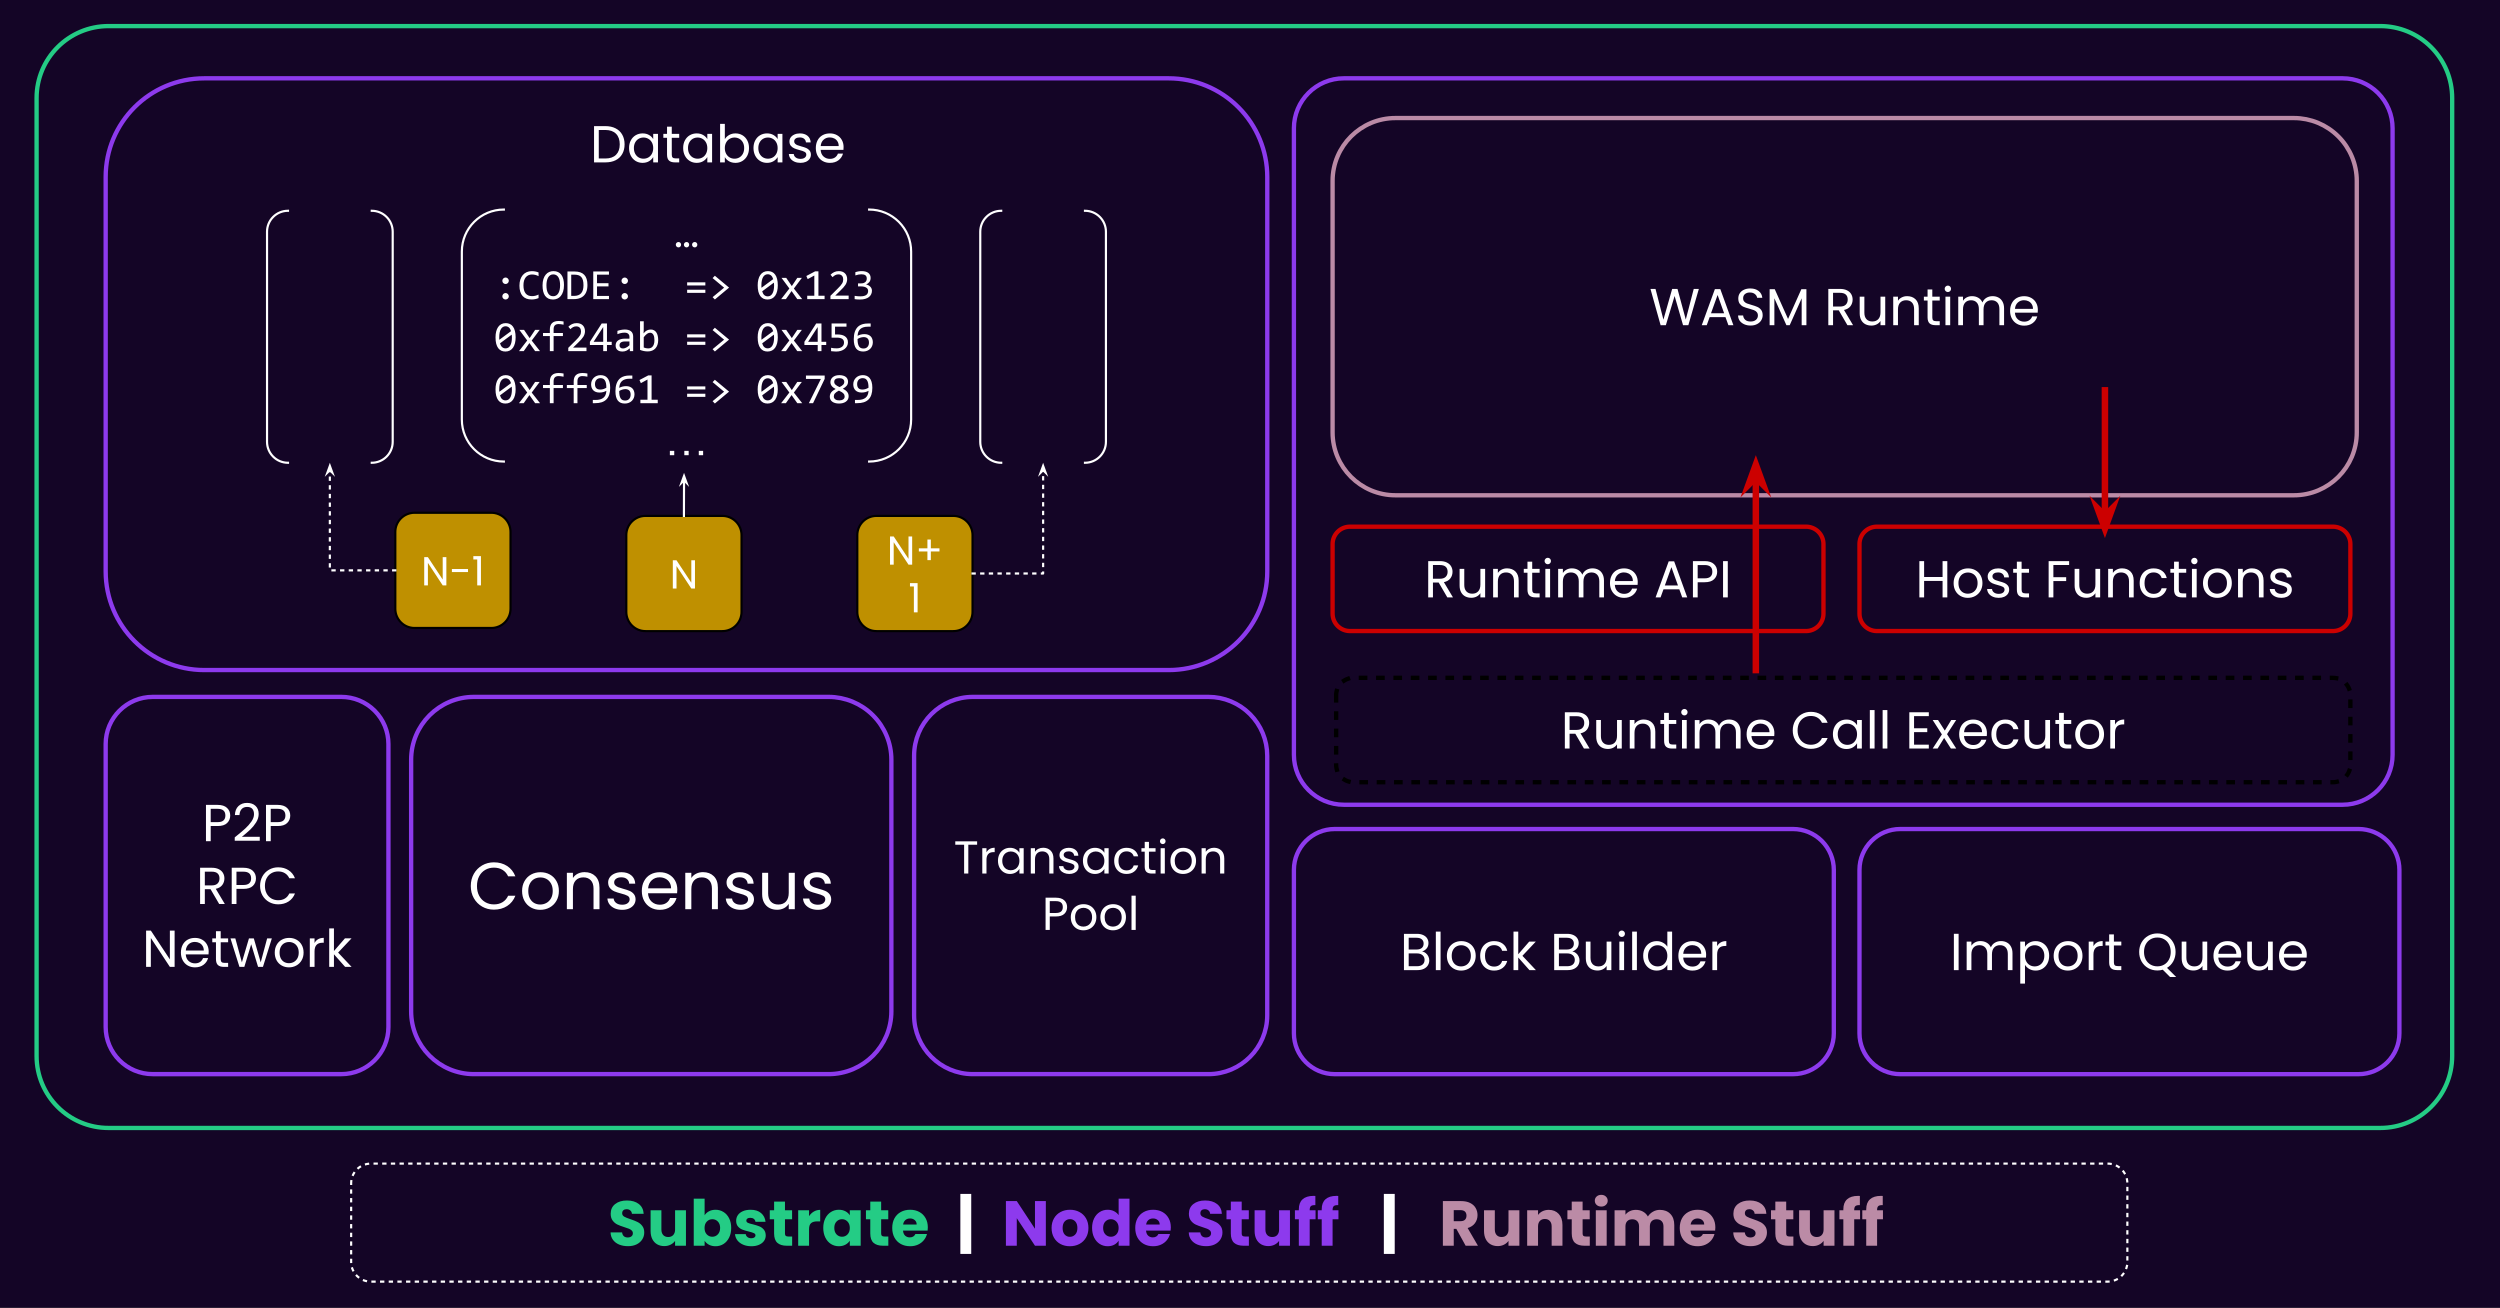 <svg version="1.1" viewBox="0.0 0.0 1153.436 603.36" fill="none" stroke="none" stroke-linecap="square" stroke-miterlimit="10" xmlns:xlink="http://www.w3.org/1999/xlink" xmlns="http://www.w3.org/2000/svg"><rect x="0.0" y="0.0" width="1153.436" height="603.36" fill="#333333" stroke="none"/><clipPath id="p.0"><path d="m0 0l1153.436 0l0 603.36l-1153.436 0l0 -603.36z" clip-rule="nonzero"/></clipPath><g clip-path="url(#p.0)"><path fill="#140526" d="m0 0l1153.436 0l0 603.36l-1153.436 0z" fill-rule="evenodd"/><path fill="#000000" fill-opacity="0.0" d="m16.882 45.218l0 0c0 -18.329 14.858 -33.187 33.187 -33.187l1048.114 0c8.802 0 17.243 3.496 23.467 9.72c6.224 6.224 9.72 14.665 9.72 23.467l0 442.004c0 18.329 -14.858 33.187 -33.187 33.187l-1048.114 0c-18.329 0 -33.187 -14.858 -33.187 -33.187z" fill-rule="evenodd"/><path stroke="#24cc85" stroke-width="2.0" stroke-linejoin="round" stroke-linecap="butt" d="m16.882 45.218l0 0c0 -18.329 14.858 -33.187 33.187 -33.187l1048.114 0c8.802 0 17.243 3.496 23.467 9.72c6.224 6.224 9.72 14.665 9.72 23.467l0 442.004c0 18.329 -14.858 33.187 -33.187 33.187l-1048.114 0c-18.329 0 -33.187 -14.858 -33.187 -33.187z" fill-rule="evenodd"/><path fill="#000000" fill-opacity="0.0" d="m48.753 343.273l0 0c0 -12.008 9.735 -21.743 21.743 -21.743l86.97 0l0 0c5.767 0 11.297 2.291 15.375 6.368c4.078 4.078 6.368 9.608 6.368 15.375l0 130.561c0 12.008 -9.735 21.743 -21.743 21.743l-86.97 0c-12.008 0 -21.743 -9.735 -21.743 -21.743z" fill-rule="evenodd"/><path stroke="#8d3aed" stroke-width="2.0" stroke-linejoin="round" stroke-linecap="butt" d="m48.753 343.273l0 0c0 -12.008 9.735 -21.743 21.743 -21.743l86.97 0l0 0c5.767 0 11.297 2.291 15.375 6.368c4.078 4.078 6.368 9.608 6.368 15.375l0 130.561c0 12.008 -9.735 21.743 -21.743 21.743l-86.97 0c-12.008 0 -21.743 -9.735 -21.743 -21.743z" fill-rule="evenodd"/><path fill="#ffffff" d="m106.217 376.266q0 2.078 -1.438 3.469q-1.422 1.375 -4.344 1.375l-3.219 0l0 6.984l-2.188 0l0 -16.734l5.406 0q2.828 0 4.297 1.375q1.484 1.375 1.484 3.531zm-5.781 3.047q1.828 0 2.688 -0.797q0.859 -0.797 0.859 -2.25q0 -3.094 -3.547 -3.094l-3.219 0l0 6.141l3.219 0zm7.865 7.031q3.047 -2.453 4.781 -4.016q1.734 -1.578 2.922 -3.297q1.188 -1.719 1.188 -3.375q0 -1.547 -0.766 -2.453q-0.75 -0.906 -2.438 -0.906q-1.625 0 -2.531 1.031q-0.891 1.016 -0.969 2.719l-2.109 0q0.094 -2.688 1.625 -4.141q1.547 -1.469 3.969 -1.469q2.469 0 3.922 1.375q1.453 1.359 1.453 3.75q0 2.0 -1.187 3.891q-1.188 1.875 -2.703 3.312q-1.516 1.422 -3.859 3.312l8.25 0l0 1.828l-11.547 0l0 -1.562zm25.612 -10.078q0 2.078 -1.438 3.469q-1.422 1.375 -4.344 1.375l-3.219 0l0 6.984l-2.188 0l0 -16.734l5.406 0q2.828 0 4.297 1.375q1.484 1.375 1.484 3.531zm-5.781 3.047q1.828 0 2.688 -0.797q0.859 -0.797 0.859 -2.25q0 -3.094 -3.547 -3.094l-3.219 0l0 6.141l3.219 0z" fill-rule="nonzero"/><path fill="#ffffff" d="m101.13 417.094l-3.984 -6.844l-2.641 0l0 6.844l-2.188 0l0 -16.734l5.406 0q1.891 0 3.203 0.656q1.312 0.641 1.953 1.75q0.656 1.109 0.656 2.516q0 1.734 -1.0 3.062q-1.0 1.312 -2.984 1.734l4.188 7.016l-2.609 0zm-6.625 -8.594l3.219 0q1.781 0 2.656 -0.875q0.891 -0.875 0.891 -2.344q0 -1.484 -0.875 -2.297q-0.875 -0.812 -2.672 -0.812l-3.219 0l0 6.328zm23.592 -3.234q0 2.078 -1.438 3.469q-1.422 1.375 -4.344 1.375l-3.219 0l0 6.984l-2.188 0l0 -16.734l5.406 0q2.828 0 4.297 1.375q1.484 1.375 1.484 3.531zm-5.781 3.047q1.828 0 2.688 -0.797q0.859 -0.797 0.859 -2.25q0 -3.094 -3.547 -3.094l-3.219 0l0 6.141l3.219 0zm7.677 0.406q0 -2.453 1.094 -4.406q1.109 -1.953 3.016 -3.047q1.922 -1.109 4.25 -1.109q2.734 0 4.766 1.328q2.047 1.312 2.984 3.734l-2.625 0q-0.688 -1.516 -2.0 -2.328q-1.312 -0.828 -3.125 -0.828q-1.766 0 -3.156 0.828q-1.391 0.812 -2.188 2.312q-0.781 1.5 -0.781 3.516q0 1.984 0.781 3.484q0.797 1.5 2.188 2.328q1.391 0.812 3.156 0.812q1.812 0 3.125 -0.797q1.312 -0.812 2.0 -2.328l2.625 0q-0.938 2.406 -2.984 3.719q-2.031 1.297 -4.766 1.297q-2.328 0 -4.25 -1.094q-1.906 -1.094 -3.016 -3.031q-1.094 -1.938 -1.094 -4.391z" fill-rule="nonzero"/><path fill="#ffffff" d="m80.562 446.094l-2.188 0l-8.781 -13.312l0 13.312l-2.188 0l0 -16.75l2.188 0l8.781 13.297l0 -13.297l2.188 0l0 16.75zm15.716 -7.078q0 0.625 -0.062 1.312l-10.516 0q0.125 1.953 1.328 3.047q1.219 1.094 2.938 1.094q1.422 0 2.359 -0.656q0.953 -0.672 1.344 -1.781l2.344 0q-0.516 1.906 -2.109 3.094q-1.578 1.188 -3.938 1.188q-1.875 0 -3.344 -0.844q-1.469 -0.844 -2.312 -2.391q-0.844 -1.547 -0.844 -3.578q0 -2.047 0.812 -3.578q0.812 -1.547 2.281 -2.375q1.484 -0.828 3.406 -0.828q1.875 0 3.312 0.828q1.438 0.812 2.219 2.25q0.781 1.422 0.781 3.219zm-2.25 -0.453q0 -1.25 -0.562 -2.141q-0.547 -0.906 -1.5 -1.375q-0.938 -0.469 -2.094 -0.469q-1.656 0 -2.828 1.062q-1.156 1.047 -1.328 2.922l8.312 0zm7.802 -3.828l0 7.766q0 0.953 0.406 1.359q0.406 0.391 1.422 0.391l1.594 0l0 1.844l-1.969 0q-1.812 0 -2.734 -0.844q-0.906 -0.844 -0.906 -2.75l0 -7.766l-1.703 0l0 -1.797l1.703 0l0 -3.312l2.188 0l0 3.312l3.422 0l0 1.797l-3.422 0zm23.595 -1.797l-4.109 13.156l-2.25 0l-3.172 -10.438l-3.172 10.438l-2.25 0l-4.141 -13.156l2.234 0l3.031 11.047l3.266 -11.047l2.234 0l3.188 11.062l2.969 -11.062l2.172 0zm7.883 13.375q-1.844 0 -3.344 -0.844q-1.5 -0.844 -2.359 -2.391q-0.844 -1.547 -0.844 -3.578q0 -2.016 0.875 -3.562q0.875 -1.562 2.391 -2.391q1.516 -0.828 3.391 -0.828q1.859 0 3.375 0.828q1.516 0.828 2.391 2.375q0.875 1.531 0.875 3.578q0 2.031 -0.906 3.578q-0.891 1.547 -2.438 2.391q-1.531 0.844 -3.406 0.844zm0 -1.922q1.188 0 2.219 -0.547q1.031 -0.562 1.656 -1.656q0.641 -1.109 0.641 -2.688q0 -1.594 -0.625 -2.688q-0.625 -1.109 -1.641 -1.641q-1.0 -0.547 -2.172 -0.547q-1.203 0 -2.203 0.547q-0.984 0.531 -1.594 1.641q-0.594 1.094 -0.594 2.688q0 1.609 0.578 2.719q0.594 1.094 1.578 1.641q0.984 0.531 2.156 0.531zm11.813 -9.312q0.578 -1.125 1.641 -1.75q1.078 -0.625 2.609 -0.625l0 2.25l-0.578 0q-3.672 0 -3.672 3.984l0 7.156l-2.188 0l0 -13.156l2.188 0l0 2.141zm14.108 11.016l-5.156 -5.812l0 5.812l-2.188 0l0 -17.766l2.188 0l0 10.453l5.062 -5.844l3.047 0l-6.188 6.562l6.219 6.594l-2.984 0z" fill-rule="nonzero"/><path fill="#000000" fill-opacity="0.0" d="m48.753 81.639l0 0c0 -25.13 20.372 -45.502 45.502 -45.502l444.933 0c12.068 0 23.642 4.794 32.175 13.327c8.533 8.533 13.327 20.107 13.327 32.175l0 182.003c0 25.13 -20.372 45.502 -45.502 45.502l-444.933 0c-25.13 0 -45.502 -20.372 -45.502 -45.502z" fill-rule="evenodd"/><path stroke="#8d3aed" stroke-width="2.0" stroke-linejoin="round" stroke-linecap="butt" d="m48.753 81.639l0 0c0 -25.13 20.372 -45.502 45.502 -45.502l444.933 0c12.068 0 23.642 4.794 32.175 13.327c8.533 8.533 13.327 20.107 13.327 32.175l0 182.003c0 25.13 -20.372 45.502 -45.502 45.502l-444.933 0c-25.13 0 -45.502 -20.372 -45.502 -45.502z" fill-rule="evenodd"/><path fill="#000000" fill-opacity="0.0" d="m421.742 348.685l0 0c0 -14.997 12.158 -27.155 27.155 -27.155l108.618 0l0 0c7.202 0 14.109 2.861 19.202 7.954c5.093 5.093 7.954 12 7.954 19.202l0 119.736c0 14.998 -12.158 27.155 -27.155 27.155l-108.618 0l0 0c-14.998 0 -27.155 -12.158 -27.155 -27.155z" fill-rule="evenodd"/><path stroke="#8d3aed" stroke-width="2.0" stroke-linejoin="round" stroke-linecap="butt" d="m421.742 348.685l0 0c0 -14.997 12.158 -27.155 27.155 -27.155l108.618 0l0 0c7.202 0 14.109 2.861 19.202 7.954c5.093 5.093 7.954 12 7.954 19.202l0 119.736c0 14.998 -12.158 27.155 -27.155 27.155l-108.618 0l0 0c-14.998 0 -27.155 -12.158 -27.155 -27.155z" fill-rule="evenodd"/><path fill="#ffffff" d="m450.818 388.174l0 1.578l-4.062 0l0 13.281l-1.938 0l0 -13.281l-4.078 0l0 -1.578l10.078 0zm4.32 5.062q0.516 -1.0 1.469 -1.547q0.953 -0.562 2.312 -0.562l0 2.016l-0.516 0q-3.266 0 -3.266 3.531l0 6.359l-1.938 0l0 -11.688l1.938 0l0 1.891zm5.299 3.906q0 -1.781 0.719 -3.141q0.734 -1.359 2.0 -2.094q1.266 -0.75 2.828 -0.75q1.531 0 2.656 0.656q1.141 0.656 1.688 1.656l0 -2.125l1.969 0l0 11.688l-1.969 0l0 -2.172q-0.578 1.016 -1.719 1.688q-1.141 0.672 -2.656 0.672q-1.547 0 -2.812 -0.766q-1.25 -0.766 -1.984 -2.141q-0.719 -1.391 -0.719 -3.172zm9.891 0.031q0 -1.328 -0.531 -2.312q-0.531 -0.984 -1.438 -1.5q-0.906 -0.516 -2.0 -0.516q-1.078 0 -1.984 0.516q-0.891 0.5 -1.422 1.484q-0.531 0.984 -0.531 2.297q0 1.344 0.531 2.344q0.531 0.984 1.422 1.516q0.906 0.516 1.984 0.516q1.094 0 2.0 -0.516q0.906 -0.531 1.438 -1.516q0.531 -1.0 0.531 -2.312zm10.949 -6.047q2.125 0 3.438 1.297q1.328 1.281 1.328 3.719l0 6.891l-1.922 0l0 -6.609q0 -1.75 -0.875 -2.672q-0.859 -0.938 -2.375 -0.938q-1.547 0 -2.453 0.969q-0.906 0.953 -0.906 2.781l0 6.469l-1.938 0l0 -11.688l1.938 0l0 1.656q0.578 -0.891 1.562 -1.375q1.0 -0.5 2.203 -0.5zm12.088 12.094q-1.344 0 -2.422 -0.453q-1.062 -0.453 -1.688 -1.281q-0.609 -0.828 -0.672 -1.891l2.0 0q0.094 0.875 0.828 1.438q0.734 0.547 1.938 0.547q1.109 0 1.734 -0.484q0.641 -0.5 0.641 -1.234q0 -0.781 -0.688 -1.141q-0.672 -0.375 -2.094 -0.75q-1.312 -0.328 -2.141 -0.672q-0.812 -0.359 -1.406 -1.047q-0.578 -0.703 -0.578 -1.828q0 -0.906 0.531 -1.641q0.531 -0.75 1.516 -1.188q0.984 -0.438 2.25 -0.438q1.938 0 3.125 0.984q1.203 0.969 1.281 2.672l-1.938 0q-0.062 -0.906 -0.734 -1.453q-0.672 -0.562 -1.812 -0.562q-1.031 0 -1.656 0.453q-0.625 0.438 -0.625 1.172q0 0.562 0.375 0.938q0.375 0.375 0.938 0.609q0.578 0.219 1.578 0.5q1.25 0.328 2.031 0.672q0.797 0.328 1.359 0.984q0.578 0.656 0.594 1.734q0 0.953 -0.531 1.719q-0.531 0.766 -1.516 1.203q-0.969 0.438 -2.219 0.438zm6.274 -6.078q0 -1.781 0.719 -3.141q0.734 -1.359 2.0 -2.094q1.266 -0.75 2.828 -0.75q1.531 0 2.656 0.656q1.141 0.656 1.688 1.656l0 -2.125l1.969 0l0 11.688l-1.969 0l0 -2.172q-0.578 1.016 -1.719 1.688q-1.141 0.672 -2.656 0.672q-1.547 0 -2.812 -0.766q-1.25 -0.766 -1.984 -2.141q-0.719 -1.391 -0.719 -3.172zm9.891 0.031q0 -1.328 -0.531 -2.312q-0.531 -0.984 -1.438 -1.5q-0.906 -0.516 -2.0 -0.516q-1.078 0 -1.984 0.516q-0.891 0.5 -1.422 1.484q-0.531 0.984 -0.531 2.297q0 1.344 0.531 2.344q0.531 0.984 1.422 1.516q0.906 0.516 1.984 0.516q1.094 0 2.0 -0.516q0.906 -0.531 1.438 -1.516q0.531 -1.0 0.531 -2.312zm4.527 0q0 -1.812 0.719 -3.172q0.734 -1.359 2.016 -2.094q1.297 -0.75 2.953 -0.75q2.156 0 3.547 1.047q1.406 1.031 1.844 2.891l-2.078 0q-0.297 -1.062 -1.172 -1.672q-0.859 -0.625 -2.141 -0.625q-1.656 0 -2.688 1.141q-1.016 1.141 -1.016 3.234q0 2.109 1.016 3.266q1.031 1.141 2.688 1.141q1.281 0 2.125 -0.594q0.859 -0.594 1.188 -1.703l2.078 0q-0.469 1.781 -1.875 2.859q-1.406 1.078 -3.516 1.078q-1.656 0 -2.953 -0.734q-1.281 -0.75 -2.016 -2.109q-0.719 -1.375 -0.719 -3.203zm16.04 -4.234l0 6.891q0 0.859 0.359 1.219q0.359 0.344 1.25 0.344l1.438 0l0 1.641l-1.75 0q-1.625 0 -2.438 -0.75q-0.812 -0.75 -0.812 -2.453l0 -6.891l-1.516 0l0 -1.594l1.516 0l0 -2.938l1.953 0l0 2.938l3.047 0l0 1.594l-3.047 0zm6.388 -3.5q-0.547 0 -0.938 -0.375q-0.375 -0.391 -0.375 -0.938q0 -0.562 0.375 -0.938q0.391 -0.391 0.938 -0.391q0.531 0 0.906 0.391q0.375 0.375 0.375 0.938q0 0.547 -0.375 0.938q-0.375 0.375 -0.906 0.375zm0.938 1.906l0 11.688l-1.938 0l0 -11.688l1.938 0zm8.403 11.875q-1.641 0 -2.969 -0.734q-1.328 -0.75 -2.094 -2.125q-0.75 -1.375 -0.75 -3.188q0 -1.797 0.766 -3.172q0.781 -1.375 2.125 -2.109q1.344 -0.734 3.016 -0.734q1.656 0 3.0 0.734q1.344 0.734 2.125 2.109q0.781 1.359 0.781 3.172q0 1.812 -0.797 3.188q-0.797 1.375 -2.172 2.125q-1.359 0.734 -3.031 0.734zm0 -1.703q1.047 0 1.969 -0.484q0.922 -0.5 1.484 -1.469q0.562 -0.984 0.562 -2.391q0 -1.406 -0.562 -2.391q-0.547 -0.984 -1.453 -1.453q-0.891 -0.484 -1.938 -0.484q-1.062 0 -1.953 0.484q-0.875 0.469 -1.406 1.453q-0.531 0.984 -0.531 2.391q0 1.422 0.516 2.406q0.531 0.984 1.391 1.469q0.875 0.469 1.922 0.469zm14.259 -10.391q2.125 0 3.438 1.297q1.328 1.281 1.328 3.719l0 6.891l-1.922 0l0 -6.609q0 -1.75 -0.875 -2.672q-0.859 -0.938 -2.375 -0.938q-1.547 0 -2.453 0.969q-0.906 0.953 -0.906 2.781l0 6.469l-1.938 0l0 -11.688l1.938 0l0 1.656q0.578 -0.891 1.562 -1.375q1.0 -0.5 2.203 -0.5z" fill-rule="nonzero"/><path fill="#ffffff" d="m492.337 418.518q0 1.859 -1.266 3.094q-1.266 1.219 -3.875 1.219l-2.859 0l0 6.203l-1.938 0l0 -14.859l4.797 0q2.516 0 3.828 1.219q1.312 1.203 1.312 3.125zm-5.141 2.703q1.625 0 2.391 -0.703q0.766 -0.703 0.766 -2.0q0 -2.75 -3.156 -2.75l-2.859 0l0 5.453l2.859 0zm12.646 8.0q-1.641 0 -2.969 -0.734q-1.328 -0.75 -2.094 -2.125q-0.75 -1.375 -0.75 -3.188q0 -1.797 0.766 -3.172q0.781 -1.375 2.125 -2.109q1.344 -0.734 3.016 -0.734q1.656 0 3.0 0.734q1.344 0.734 2.125 2.109q0.781 1.359 0.781 3.172q0 1.812 -0.797 3.188q-0.797 1.375 -2.172 2.125q-1.359 0.734 -3.031 0.734zm0 -1.703q1.047 0 1.969 -0.484q0.922 -0.5 1.484 -1.469q0.562 -0.984 0.562 -2.391q0 -1.406 -0.562 -2.391q-0.547 -0.984 -1.453 -1.453q-0.891 -0.484 -1.938 -0.484q-1.062 0 -1.953 0.484q-0.875 0.469 -1.406 1.453q-0.531 0.984 -0.531 2.391q0 1.422 0.516 2.406q0.531 0.984 1.391 1.469q0.875 0.469 1.922 0.469zm13.65 1.703q-1.641 0 -2.969 -0.734q-1.328 -0.75 -2.094 -2.125q-0.75 -1.375 -0.75 -3.188q0 -1.797 0.766 -3.172q0.781 -1.375 2.125 -2.109q1.344 -0.734 3.016 -0.734q1.656 0 3.0 0.734q1.344 0.734 2.125 2.109q0.781 1.359 0.781 3.172q0 1.812 -0.797 3.188q-0.797 1.375 -2.172 2.125q-1.359 0.734 -3.031 0.734zm0 -1.703q1.047 0 1.969 -0.484q0.922 -0.5 1.484 -1.469q0.562 -0.984 0.562 -2.391q0 -1.406 -0.562 -2.391q-0.547 -0.984 -1.453 -1.453q-0.891 -0.484 -1.938 -0.484q-1.062 0 -1.953 0.484q-0.875 0.469 -1.406 1.453q-0.531 0.984 -0.531 2.391q0 1.422 0.516 2.406q0.531 0.984 1.391 1.469q0.875 0.469 1.922 0.469zm10.494 -14.266l0 15.781l-1.938 0l0 -15.781l1.938 0z" fill-rule="nonzero"/><path fill="#000000" fill-opacity="0.0" d="m596.976 401.341l0 0c0 -10.411 8.44 -18.851 18.851 -18.851l211.401 0c5 0 9.794 1.986 13.33 5.521c3.535 3.535 5.521 8.33 5.521 13.329l0 75.401c0 10.411 -8.44 18.851 -18.851 18.851l-211.401 0c-10.411 0 -18.851 -8.44 -18.851 -18.851z" fill-rule="evenodd"/><path stroke="#8d3aed" stroke-width="2.0" stroke-linejoin="round" stroke-linecap="butt" d="m596.976 401.341l0 0c0 -10.411 8.44 -18.851 18.851 -18.851l211.401 0c5 0 9.794 1.986 13.33 5.521c3.535 3.535 5.521 8.33 5.521 13.329l0 75.401c0 10.411 -8.44 18.851 -18.851 18.851l-211.401 0c-10.411 0 -18.851 -8.44 -18.851 -18.851z" fill-rule="evenodd"/><path fill="#ffffff" d="m656.122 438.972q0.922 0.141 1.672 0.75q0.75 0.594 1.188 1.484q0.453 0.875 0.453 1.891q0 1.266 -0.656 2.297q-0.641 1.016 -1.875 1.609q-1.234 0.578 -2.906 0.578l-6.25 0l0 -16.734l6.0 0q1.703 0 2.906 0.578q1.203 0.562 1.797 1.516q0.609 0.953 0.609 2.156q0 1.5 -0.812 2.469q-0.797 0.969 -2.125 1.406zm-6.188 -0.891l3.672 0q1.531 0 2.375 -0.719q0.844 -0.719 0.844 -2.0q0 -1.266 -0.844 -1.984q-0.844 -0.719 -2.422 -0.719l-3.625 0l0 5.422zm3.859 7.703q1.641 0 2.547 -0.766q0.922 -0.781 0.922 -2.141q0 -1.391 -0.969 -2.188q-0.953 -0.812 -2.562 -0.812l-3.797 0l0 5.906l3.859 0zm10.853 -15.969l0 17.766l-2.188 0l0 -17.766l2.188 0zm9.451 17.984q-1.844 0 -3.344 -0.844q-1.5 -0.844 -2.359 -2.391q-0.844 -1.547 -0.844 -3.578q0 -2.016 0.875 -3.562q0.875 -1.562 2.391 -2.391q1.516 -0.828 3.391 -0.828q1.859 0 3.375 0.828q1.516 0.828 2.391 2.375q0.875 1.531 0.875 3.578q0 2.031 -0.906 3.578q-0.891 1.547 -2.438 2.391q-1.531 0.844 -3.406 0.844zm0 -1.922q1.188 0 2.219 -0.547q1.031 -0.562 1.656 -1.656q0.641 -1.109 0.641 -2.688q0 -1.594 -0.625 -2.688q-0.625 -1.109 -1.641 -1.641q-1.0 -0.547 -2.172 -0.547q-1.203 0 -2.203 0.547q-0.984 0.531 -1.594 1.641q-0.594 1.094 -0.594 2.688q0 1.609 0.578 2.719q0.594 1.094 1.578 1.641q0.984 0.531 2.156 0.531zm8.813 -4.891q0 -2.047 0.812 -3.562q0.812 -1.531 2.266 -2.375q1.453 -0.844 3.328 -0.844q2.422 0 4.0 1.188q1.578 1.172 2.078 3.266l-2.359 0q-0.328 -1.203 -1.312 -1.891q-0.969 -0.703 -2.406 -0.703q-1.875 0 -3.031 1.281q-1.141 1.281 -1.141 3.641q0 2.375 1.141 3.672q1.156 1.297 3.031 1.297q1.438 0 2.391 -0.672q0.969 -0.672 1.328 -1.922l2.359 0q-0.531 2.016 -2.125 3.234q-1.578 1.203 -3.953 1.203q-1.875 0 -3.328 -0.844q-1.453 -0.844 -2.266 -2.375q-0.812 -1.531 -0.812 -3.594zm22.724 6.594l-5.156 -5.812l0 5.812l-2.188 0l0 -17.766l2.188 0l0 10.453l5.062 -5.844l3.047 0l-6.188 6.562l6.219 6.594l-2.984 0zm19.799 -8.609q0.922 0.141 1.672 0.75q0.75 0.594 1.188 1.484q0.453 0.875 0.453 1.891q0 1.266 -0.656 2.297q-0.641 1.016 -1.875 1.609q-1.234 0.578 -2.906 0.578l-6.25 0l0 -16.734l6.0 0q1.703 0 2.906 0.578q1.203 0.562 1.797 1.516q0.609 0.953 0.609 2.156q0 1.5 -0.812 2.469q-0.797 0.969 -2.125 1.406zm-6.188 -0.891l3.672 0q1.531 0 2.375 -0.719q0.844 -0.719 0.844 -2.0q0 -1.266 -0.844 -1.984q-0.844 -0.719 -2.422 -0.719l-3.625 0l0 5.422zm3.859 7.703q1.641 0 2.547 -0.766q0.922 -0.781 0.922 -2.141q0 -1.391 -0.969 -2.188q-0.953 -0.812 -2.562 -0.812l-3.797 0l0 5.906l3.859 0zm20.337 -11.359l0 13.156l-2.188 0l0 -1.938q-0.625 1.0 -1.75 1.562q-1.109 0.562 -2.453 0.562q-1.531 0 -2.766 -0.625q-1.219 -0.641 -1.922 -1.906q-0.703 -1.281 -0.703 -3.109l0 -7.703l2.156 0l0 7.422q0 1.938 0.984 2.984q0.984 1.047 2.688 1.047q1.75 0 2.75 -1.078q1.016 -1.078 1.016 -3.141l0 -7.234l2.188 0zm4.813 -2.125q-0.609 0 -1.047 -0.438q-0.438 -0.438 -0.438 -1.062q0 -0.625 0.438 -1.047q0.438 -0.438 1.047 -0.438q0.609 0 1.031 0.438q0.422 0.422 0.422 1.047q0 0.625 -0.422 1.062q-0.422 0.438 -1.031 0.438zm1.062 2.125l0 13.156l-2.188 0l0 -13.156l2.188 0zm5.904 -4.609l0 17.766l-2.188 0l0 -17.766l2.188 0zm2.904 11.141q0 -2.016 0.812 -3.531q0.812 -1.531 2.234 -2.375q1.438 -0.844 3.219 -0.844q1.531 0 2.844 0.719q1.328 0.703 2.031 1.859l0 -6.969l2.203 0l0 17.766l-2.203 0l0 -2.469q-0.656 1.172 -1.938 1.938q-1.266 0.75 -2.969 0.75q-1.75 0 -3.188 -0.859q-1.422 -0.875 -2.234 -2.422q-0.812 -1.562 -0.812 -3.562zm11.141 0.031q0 -1.5 -0.609 -2.594q-0.594 -1.109 -1.625 -1.688q-1.016 -0.594 -2.234 -0.594q-1.219 0 -2.234 0.578q-1.0 0.578 -1.609 1.688q-0.594 1.094 -0.594 2.578q0 1.516 0.594 2.641q0.609 1.109 1.609 1.703q1.016 0.578 2.234 0.578q1.219 0 2.234 -0.578q1.031 -0.594 1.625 -1.703q0.609 -1.125 0.609 -2.609zm17.896 -0.484q0 0.625 -0.062 1.312l-10.516 0q0.125 1.953 1.328 3.047q1.219 1.094 2.938 1.094q1.422 0 2.359 -0.656q0.953 -0.672 1.344 -1.781l2.344 0q-0.516 1.906 -2.109 3.094q-1.578 1.188 -3.938 1.188q-1.875 0 -3.344 -0.844q-1.469 -0.844 -2.312 -2.391q-0.844 -1.547 -0.844 -3.578q0 -2.047 0.812 -3.578q0.812 -1.547 2.281 -2.375q1.484 -0.828 3.406 -0.828q1.875 0 3.312 0.828q1.438 0.812 2.219 2.25q0.781 1.422 0.781 3.219zm-2.25 -0.453q0 -1.25 -0.562 -2.141q-0.547 -0.906 -1.5 -1.375q-0.938 -0.469 -2.094 -0.469q-1.656 0 -2.828 1.062q-1.156 1.047 -1.328 2.922l8.312 0zm7.317 -3.484q0.578 -1.125 1.641 -1.75q1.078 -0.625 2.609 -0.625l0 2.25l-0.578 0q-3.672 0 -3.672 3.984l0 7.156l-2.188 0l0 -13.156l2.188 0l0 2.141z" fill-rule="nonzero"/><path fill="#000000" fill-opacity="0.0" d="m596.975 59.178l0 0c0 -12.725 10.316 -23.042 23.042 -23.042l460.815 0c6.111 0 11.972 2.428 16.293 6.749c4.321 4.321 6.749 10.182 6.749 16.293l0 289.067c0 12.725 -10.316 23.042 -23.042 23.042l-460.815 0c-12.726 0 -23.042 -10.316 -23.042 -23.042z" fill-rule="evenodd"/><path stroke="#8d3aed" stroke-width="2.0" stroke-linejoin="round" stroke-linecap="butt" d="m596.975 59.178l0 0c0 -12.725 10.316 -23.042 23.042 -23.042l460.815 0c6.111 0 11.972 2.428 16.293 6.749c4.321 4.321 6.749 10.182 6.749 16.293l0 289.067c0 12.725 -10.316 23.042 -23.042 23.042l-460.815 0c-12.726 0 -23.042 -10.316 -23.042 -23.042z" fill-rule="evenodd"/><path fill="#000000" fill-opacity="0.0" d="m850.424 103.657l0 0l0 25.992l0 0l0 -25.992z" fill-rule="nonzero"/><path fill="#000000" fill-opacity="0.0" d="m850.424 124.657l0 0l0 25.992l0 0l0 -25.992z" fill-rule="nonzero"/><path fill="#000000" fill-opacity="0.0" d="m850.424 145.657l0 0l0 25.992l0 0l0 -25.992z" fill-rule="nonzero"/><path fill="#000000" fill-opacity="0.0" d="m850.424 166.657l0 0l0 25.992l0 0l0 -25.992z" fill-rule="nonzero"/><path fill="#000000" fill-opacity="0.0" d="m850.424 187.657l0 0l0 25.992l0 0l0 -25.992z" fill-rule="nonzero"/><path fill="#000000" fill-opacity="0.0" d="m850.424 208.657l0 0l0 25.992l0 0l0 -25.992z" fill-rule="nonzero"/><path fill="#000000" fill-opacity="0.0" d="m850.424 229.657l0 0l0 25.992l0 0l0 -25.992z" fill-rule="nonzero"/><path fill="#000000" fill-opacity="0.0" d="m850.424 250.657l0 0l0 25.992l0 0l0 -25.992z" fill-rule="nonzero"/><path fill="#000000" fill-opacity="0.0" d="m850.424 271.051l0 0l0 36l0 0l0 -36z" fill-rule="nonzero"/><path fill="#000000" fill-opacity="0.0" d="m614.821 83.473l0 0c0 -16.021 12.988 -29.008 29.008 -29.008l414.519 0c7.693 0 15.072 3.056 20.512 8.496c5.44 5.44 8.496 12.819 8.496 20.512l0 116.03c0 16.021 -12.988 29.008 -29.008 29.008l-414.519 0c-16.021 0 -29.008 -12.988 -29.008 -29.008z" fill-rule="evenodd"/><path stroke="#bb8ba6" stroke-width="2.0" stroke-linejoin="round" stroke-linecap="butt" d="m614.821 83.473l0 0c0 -16.021 12.988 -29.008 29.008 -29.008l414.519 0c7.693 0 15.072 3.056 20.512 8.496c5.44 5.44 8.496 12.819 8.496 20.512l0 116.03c0 16.021 -12.988 29.008 -29.008 29.008l-414.519 0c-16.021 0 -29.008 -12.988 -29.008 -29.008z" fill-rule="evenodd"/><path fill="#ffffff" d="m783.808 133.294l-4.844 16.734l-2.453 0l-3.891 -13.469l-4.031 13.469l-2.422 0.031l-4.688 -16.766l2.328 0l3.656 14.188l4.031 -14.188l2.453 0l3.828 14.141l3.672 -14.141l2.359 0zm12.283 13.016l-7.297 0l-1.344 3.719l-2.297 0l6.047 -16.625l2.516 0l6.031 16.625l-2.312 0l-1.344 -3.719zm-0.625 -1.781l-3.016 -8.438l-3.031 8.438l6.047 0zm12.223 5.672q-1.656 0 -2.969 -0.594q-1.312 -0.594 -2.062 -1.625q-0.734 -1.047 -0.75 -2.422l2.328 0q0.109 1.188 0.953 1.984q0.859 0.797 2.5 0.797q1.562 0 2.453 -0.766q0.906 -0.781 0.906 -2.016q0 -0.953 -0.531 -1.547q-0.531 -0.609 -1.328 -0.922q-0.781 -0.312 -2.125 -0.672q-1.656 -0.438 -2.656 -0.859q-1.0 -0.438 -1.703 -1.359q-0.703 -0.922 -0.703 -2.484q0 -1.375 0.688 -2.422q0.703 -1.062 1.953 -1.625q1.266 -0.578 2.906 -0.578q2.344 0 3.844 1.172q1.5 1.172 1.688 3.125l-2.391 0q-0.125 -0.969 -1.016 -1.703q-0.891 -0.734 -2.344 -0.734q-1.375 0 -2.234 0.719q-0.859 0.703 -0.859 1.969q0 0.922 0.516 1.5q0.516 0.578 1.266 0.875q0.75 0.297 2.125 0.672q1.656 0.469 2.656 0.922q1.016 0.438 1.734 1.359q0.719 0.922 0.719 2.5q0 1.219 -0.656 2.312q-0.641 1.078 -1.922 1.75q-1.266 0.672 -2.984 0.672zm25.744 -16.781l0 16.609l-2.188 0l0 -12.391l-5.516 12.391l-1.531 0l-5.547 -12.406l0 12.406l-2.188 0l0 -16.609l2.359 0l6.141 13.734l6.141 -13.734l2.328 0zm18.916 16.609l-3.984 -6.844l-2.641 0l0 6.844l-2.188 0l0 -16.734l5.406 0q1.891 0 3.203 0.656q1.312 0.641 1.953 1.75q0.656 1.109 0.656 2.516q0 1.734 -1.0 3.062q-1.0 1.312 -2.984 1.734l4.188 7.016l-2.609 0zm-6.625 -8.594l3.219 0q1.781 0 2.656 -0.875q0.891 -0.875 0.891 -2.344q0 -1.484 -0.875 -2.297q-0.875 -0.812 -2.672 -0.812l-3.219 0l0 6.328zm24.076 -4.562l0 13.156l-2.188 0l0 -1.938q-0.625 1.0 -1.75 1.562q-1.109 0.562 -2.453 0.562q-1.531 0 -2.766 -0.625q-1.219 -0.641 -1.922 -1.906q-0.703 -1.281 -0.703 -3.109l0 -7.703l2.156 0l0 7.422q0 1.938 0.984 2.984q0.984 1.047 2.688 1.047q1.75 0 2.75 -1.078q1.016 -1.078 1.016 -3.141l0 -7.234l2.188 0zm10.094 -0.234q2.406 0 3.891 1.453q1.484 1.453 1.484 4.188l0 7.75l-2.156 0l0 -7.438q0 -1.969 -0.984 -3.016q-0.984 -1.047 -2.688 -1.047q-1.719 0 -2.75 1.078q-1.016 1.078 -1.016 3.156l0 7.266l-2.188 0l0 -13.156l2.188 0l0 1.875q0.656 -1.0 1.766 -1.547q1.109 -0.562 2.453 -0.562zm11.626 2.031l0 7.766q0 0.953 0.406 1.359q0.406 0.391 1.422 0.391l1.594 0l0 1.844l-1.969 0q-1.812 0 -2.734 -0.844q-0.906 -0.844 -0.906 -2.75l0 -7.766l-1.703 0l0 -1.797l1.703 0l0 -3.312l2.188 0l0 3.312l3.422 0l0 1.797l-3.422 0zm7.189 -3.922q-0.609 0 -1.047 -0.438q-0.438 -0.438 -0.438 -1.062q0 -0.625 0.438 -1.047q0.438 -0.438 1.047 -0.438q0.609 0 1.031 0.438q0.422 0.422 0.422 1.047q0 0.625 -0.422 1.062q-0.422 0.438 -1.031 0.438zm1.062 2.125l0 13.156l-2.188 0l0 -13.156l2.188 0zm19.529 -0.234q1.547 0 2.734 0.641q1.203 0.625 1.891 1.906q0.703 1.266 0.703 3.094l0 7.75l-2.156 0l0 -7.438q0 -1.969 -0.969 -3.016q-0.969 -1.047 -2.625 -1.047q-1.703 0 -2.719 1.094q-1.0 1.094 -1.0 3.156l0 7.25l-2.156 0l0 -7.438q0 -1.969 -0.984 -3.016q-0.969 -1.047 -2.625 -1.047q-1.703 0 -2.719 1.094q-1.0 1.094 -1.0 3.156l0 7.25l-2.188 0l0 -13.156l2.188 0l0 1.906q0.656 -1.031 1.734 -1.578q1.094 -0.562 2.422 -0.562q1.656 0 2.922 0.75q1.281 0.734 1.906 2.172q0.547 -1.391 1.812 -2.156q1.281 -0.766 2.828 -0.766zm20.907 6.312q0 0.625 -0.062 1.312l-10.516 0q0.125 1.953 1.328 3.047q1.219 1.094 2.938 1.094q1.422 0 2.359 -0.656q0.953 -0.672 1.344 -1.781l2.344 0q-0.516 1.906 -2.109 3.094q-1.578 1.188 -3.938 1.188q-1.875 0 -3.344 -0.844q-1.469 -0.844 -2.312 -2.391q-0.844 -1.547 -0.844 -3.578q0 -2.047 0.812 -3.578q0.812 -1.547 2.281 -2.375q1.484 -0.828 3.406 -0.828q1.875 0 3.312 0.828q1.438 0.812 2.219 2.25q0.781 1.422 0.781 3.219zm-2.25 -0.453q0 -1.25 -0.562 -2.141q-0.547 -0.906 -1.5 -1.375q-0.938 -0.469 -2.094 -0.469q-1.656 0 -2.828 1.062q-1.156 1.047 -1.328 2.922l8.312 0z" fill-rule="nonzero"/><path fill="#000000" fill-opacity="0.0" d="m614.82 251.022l0 0c0 -4.433 3.594 -8.026 8.026 -8.026l210.435 0c2.129 0 4.17 0.846 5.676 2.351c1.505 1.505 2.351 3.547 2.351 5.676l0 32.105c0 4.433 -3.594 8.026 -8.026 8.026l-210.435 0l0 0c-4.433 0 -8.026 -3.594 -8.026 -8.026z" fill-rule="evenodd"/><path stroke="#cc0000" stroke-width="2.0" stroke-linejoin="round" stroke-linecap="butt" d="m614.82 251.022l0 0c0 -4.433 3.594 -8.026 8.026 -8.026l210.435 0c2.129 0 4.17 0.846 5.676 2.351c1.505 1.505 2.351 3.547 2.351 5.676l0 32.105c0 4.433 -3.594 8.026 -8.026 8.026l-210.435 0l0 0c-4.433 0 -8.026 -3.594 -8.026 -8.026z" fill-rule="evenodd"/><path fill="#ffffff" d="m667.752 275.614l-3.984 -6.844l-2.641 0l0 6.844l-2.188 0l0 -16.734l5.406 0q1.891 0 3.203 0.656q1.312 0.641 1.953 1.75q0.656 1.109 0.656 2.516q0 1.734 -1.0 3.062q-1.0 1.312 -2.984 1.734l4.188 7.016l-2.609 0zm-6.625 -8.594l3.219 0q1.781 0 2.656 -0.875q0.891 -0.875 0.891 -2.344q0 -1.484 -0.875 -2.297q-0.875 -0.812 -2.672 -0.812l-3.219 0l0 6.328zm24.076 -4.562l0 13.156l-2.188 0l0 -1.938q-0.625 1.0 -1.75 1.562q-1.109 0.562 -2.453 0.562q-1.531 0 -2.766 -0.625q-1.219 -0.641 -1.922 -1.906q-0.703 -1.281 -0.703 -3.109l0 -7.703l2.156 0l0 7.422q0 1.938 0.984 2.984q0.984 1.047 2.688 1.047q1.75 0 2.75 -1.078q1.016 -1.078 1.016 -3.141l0 -7.234l2.188 0zm10.094 -0.234q2.406 0 3.891 1.453q1.484 1.453 1.484 4.188l0 7.75l-2.156 0l0 -7.438q0 -1.969 -0.984 -3.016q-0.984 -1.047 -2.688 -1.047q-1.719 0 -2.75 1.078q-1.016 1.078 -1.016 3.156l0 7.266l-2.188 0l0 -13.156l2.188 0l0 1.875q0.656 -1.0 1.766 -1.547q1.109 -0.562 2.453 -0.562zm11.626 2.031l0 7.766q0 0.953 0.406 1.359q0.406 0.391 1.422 0.391l1.594 0l0 1.844l-1.969 0q-1.812 0 -2.734 -0.844q-0.906 -0.844 -0.906 -2.75l0 -7.766l-1.703 0l0 -1.797l1.703 0l0 -3.312l2.188 0l0 3.312l3.422 0l0 1.797l-3.422 0zm7.189 -3.922q-0.609 0 -1.047 -0.438q-0.438 -0.438 -0.438 -1.062q0 -0.625 0.438 -1.047q0.438 -0.438 1.047 -0.438q0.609 0 1.031 0.438q0.422 0.422 0.422 1.047q0 0.625 -0.422 1.062q-0.422 0.438 -1.031 0.438zm1.062 2.125l0 13.156l-2.188 0l0 -13.156l2.188 0zm19.529 -0.234q1.547 0 2.734 0.641q1.203 0.625 1.891 1.906q0.703 1.266 0.703 3.094l0 7.75l-2.156 0l0 -7.438q0 -1.969 -0.969 -3.016q-0.969 -1.047 -2.625 -1.047q-1.703 0 -2.719 1.094q-1.0 1.094 -1.0 3.156l0 7.25l-2.156 0l0 -7.438q0 -1.969 -0.984 -3.016q-0.969 -1.047 -2.625 -1.047q-1.703 0 -2.719 1.094q-1.0 1.094 -1.0 3.156l0 7.25l-2.188 0l0 -13.156l2.188 0l0 1.906q0.656 -1.031 1.734 -1.578q1.094 -0.562 2.422 -0.562q1.656 0 2.922 0.75q1.281 0.734 1.906 2.172q0.547 -1.391 1.812 -2.156q1.281 -0.766 2.828 -0.766zm20.907 6.312q0 0.625 -0.062 1.312l-10.516 0q0.125 1.953 1.328 3.047q1.219 1.094 2.938 1.094q1.422 0 2.359 -0.656q0.953 -0.672 1.344 -1.781l2.344 0q-0.516 1.906 -2.109 3.094q-1.578 1.188 -3.938 1.188q-1.875 0 -3.344 -0.844q-1.469 -0.844 -2.312 -2.391q-0.844 -1.547 -0.844 -3.578q0 -2.047 0.812 -3.578q0.812 -1.547 2.281 -2.375q1.484 -0.828 3.406 -0.828q1.875 0 3.312 0.828q1.438 0.812 2.219 2.25q0.781 1.422 0.781 3.219zm-2.25 -0.453q0 -1.25 -0.562 -2.141q-0.547 -0.906 -1.5 -1.375q-0.938 -0.469 -2.094 -0.469q-1.656 0 -2.828 1.062q-1.156 1.047 -1.328 2.922l8.312 0zm21.429 3.812l-7.297 0l-1.344 3.719l-2.297 0l6.047 -16.625l2.516 0l6.031 16.625l-2.312 0l-1.344 -3.719zm-0.625 -1.781l-3.016 -8.438l-3.031 8.438l6.047 0zm18.098 -6.328q0 2.078 -1.438 3.469q-1.422 1.375 -4.344 1.375l-3.219 0l0 6.984l-2.188 0l0 -16.734l5.406 0q2.828 0 4.297 1.375q1.484 1.375 1.484 3.531zm-5.781 3.047q1.828 0 2.688 -0.797q0.859 -0.797 0.859 -2.25q0 -3.094 -3.547 -3.094l-3.219 0l0 6.141l3.219 0zm10.677 -7.953l0 16.734l-2.188 0l0 -16.734l2.188 0z" fill-rule="nonzero"/><path fill="#000000" fill-opacity="0.0" d="m616.462 320.769l0 0c0 -4.433 3.594 -8.026 8.026 -8.026l451.884 0c2.129 0 4.17 0.846 5.676 2.351c1.505 1.505 2.351 3.547 2.351 5.676l0 32.105c0 4.433 -3.594 8.026 -8.026 8.026l-451.884 0c-4.433 0 -8.026 -3.594 -8.026 -8.026z" fill-rule="evenodd"/><path stroke="#000000" stroke-width="2.0" stroke-linejoin="round" stroke-linecap="butt" stroke-dasharray="2.0,6.0" d="m616.462 320.769l0 0c0 -4.433 3.594 -8.026 8.026 -8.026l451.884 0c2.129 0 4.17 0.846 5.676 2.351c1.505 1.505 2.351 3.547 2.351 5.676l0 32.105c0 4.433 -3.594 8.026 -8.026 8.026l-451.884 0c-4.433 0 -8.026 -3.594 -8.026 -8.026z" fill-rule="evenodd"/><path fill="#ffffff" d="m730.792 345.361l-3.984 -6.844l-2.641 0l0 6.844l-2.188 0l0 -16.734l5.406 0q1.891 0 3.203 0.656q1.312 0.641 1.953 1.75q0.656 1.109 0.656 2.516q0 1.734 -1.0 3.062q-1.0 1.312 -2.984 1.734l4.188 7.016l-2.609 0zm-6.625 -8.594l3.219 0q1.781 0 2.656 -0.875q0.891 -0.875 0.891 -2.344q0 -1.484 -0.875 -2.297q-0.875 -0.812 -2.672 -0.812l-3.219 0l0 6.328zm24.076 -4.562l0 13.156l-2.188 0l0 -1.938q-0.625 1.0 -1.75 1.562q-1.109 0.562 -2.453 0.562q-1.531 0 -2.766 -0.625q-1.219 -0.641 -1.922 -1.906q-0.703 -1.281 -0.703 -3.109l0 -7.703l2.156 0l0 7.422q0 1.938 0.984 2.984q0.984 1.047 2.688 1.047q1.75 0 2.75 -1.078q1.016 -1.078 1.016 -3.141l0 -7.234l2.188 0zm10.094 -0.234q2.406 0 3.891 1.453q1.484 1.453 1.484 4.188l0 7.75l-2.156 0l0 -7.438q0 -1.969 -0.984 -3.016q-0.984 -1.047 -2.688 -1.047q-1.719 0 -2.75 1.078q-1.016 1.078 -1.016 3.156l0 7.266l-2.188 0l0 -13.156l2.188 0l0 1.875q0.656 -1.0 1.766 -1.547q1.109 -0.562 2.453 -0.562zm11.626 2.031l0 7.766q0 0.953 0.406 1.359q0.406 0.391 1.422 0.391l1.594 0l0 1.844l-1.969 0q-1.812 0 -2.734 -0.844q-0.906 -0.844 -0.906 -2.75l0 -7.766l-1.703 0l0 -1.797l1.703 0l0 -3.312l2.188 0l0 3.312l3.422 0l0 1.797l-3.422 0zm7.189 -3.922q-0.609 0 -1.047 -0.438q-0.438 -0.438 -0.438 -1.062q0 -0.625 0.438 -1.047q0.438 -0.438 1.047 -0.438q0.609 0 1.031 0.438q0.422 0.422 0.422 1.047q0 0.625 -0.422 1.062q-0.422 0.438 -1.031 0.438zm1.062 2.125l0 13.156l-2.188 0l0 -13.156l2.188 0zm19.529 -0.234q1.547 0 2.734 0.641q1.203 0.625 1.891 1.906q0.703 1.266 0.703 3.094l0 7.75l-2.156 0l0 -7.438q0 -1.969 -0.969 -3.016q-0.969 -1.047 -2.625 -1.047q-1.703 0 -2.719 1.094q-1.0 1.094 -1.0 3.156l0 7.25l-2.156 0l0 -7.438q0 -1.969 -0.984 -3.016q-0.969 -1.047 -2.625 -1.047q-1.703 0 -2.719 1.094q-1.0 1.094 -1.0 3.156l0 7.25l-2.188 0l0 -13.156l2.188 0l0 1.906q0.656 -1.031 1.734 -1.578q1.094 -0.562 2.422 -0.562q1.656 0 2.922 0.75q1.281 0.734 1.906 2.172q0.547 -1.391 1.812 -2.156q1.281 -0.766 2.828 -0.766zm20.907 6.312q0 0.625 -0.062 1.312l-10.516 0q0.125 1.953 1.328 3.047q1.219 1.094 2.938 1.094q1.422 0 2.359 -0.656q0.953 -0.672 1.344 -1.781l2.344 0q-0.516 1.906 -2.109 3.094q-1.578 1.188 -3.938 1.188q-1.875 0 -3.344 -0.844q-1.469 -0.844 -2.312 -2.391q-0.844 -1.547 -0.844 -3.578q0 -2.047 0.812 -3.578q0.812 -1.547 2.281 -2.375q1.484 -0.828 3.406 -0.828q1.875 0 3.312 0.828q1.438 0.812 2.219 2.25q0.781 1.422 0.781 3.219zm-2.25 -0.453q0 -1.25 -0.562 -2.141q-0.547 -0.906 -1.5 -1.375q-0.938 -0.469 -2.094 -0.469q-1.656 0 -2.828 1.062q-1.156 1.047 -1.328 2.922l8.312 0zm10.725 -0.844q0 -2.453 1.094 -4.406q1.109 -1.953 3.016 -3.047q1.922 -1.109 4.25 -1.109q2.734 0 4.766 1.328q2.047 1.312 2.984 3.734l-2.625 0q-0.688 -1.516 -2.0 -2.328q-1.312 -0.828 -3.125 -0.828q-1.766 0 -3.156 0.828q-1.391 0.812 -2.188 2.312q-0.781 1.5 -0.781 3.516q0 1.984 0.781 3.484q0.797 1.5 2.188 2.328q1.391 0.812 3.156 0.812q1.812 0 3.125 -0.797q1.312 -0.812 2.0 -2.328l2.625 0q-0.938 2.406 -2.984 3.719q-2.031 1.297 -4.766 1.297q-2.328 0 -4.25 -1.094q-1.906 -1.094 -3.016 -3.031q-1.094 -1.938 -1.094 -4.391zm18.528 1.75q0 -2.016 0.812 -3.531q0.812 -1.531 2.234 -2.375q1.438 -0.844 3.188 -0.844q1.734 0 3.0 0.75q1.281 0.75 1.906 1.875l0 -2.406l2.203 0l0 13.156l-2.203 0l0 -2.453q-0.656 1.156 -1.938 1.922q-1.281 0.75 -2.984 0.75q-1.75 0 -3.172 -0.859q-1.422 -0.875 -2.234 -2.422q-0.812 -1.562 -0.812 -3.562zm11.141 0.031q0 -1.5 -0.609 -2.594q-0.594 -1.109 -1.625 -1.688q-1.016 -0.594 -2.234 -0.594q-1.219 0 -2.234 0.578q-1.0 0.578 -1.609 1.688q-0.594 1.094 -0.594 2.578q0 1.516 0.594 2.641q0.609 1.109 1.609 1.703q1.016 0.578 2.234 0.578q1.219 0 2.234 -0.578q1.031 -0.594 1.625 -1.703q0.609 -1.125 0.609 -2.609zm8.083 -11.172l0 17.766l-2.188 0l0 -17.766l2.188 0zm5.904 0l0 17.766l-2.188 0l0 -17.766l2.188 0zm12.312 2.812l0 5.594l6.094 0l0 1.797l-6.094 0l0 5.766l6.812 0l0 1.797l-9.0 0l0 -16.75l9.0 0l0 1.797l-6.812 0zm16.999 14.953l-3.125 -4.891l-3.0 4.891l-2.281 0l4.25 -6.531l-4.25 -6.625l2.469 0l3.125 4.875l2.969 -4.875l2.281 0l-4.219 6.516l4.25 6.641l-2.469 0zm16.621 -7.078q0 0.625 -0.062 1.312l-10.516 0q0.125 1.953 1.328 3.047q1.219 1.094 2.938 1.094q1.422 0 2.359 -0.656q0.953 -0.672 1.344 -1.781l2.344 0q-0.516 1.906 -2.109 3.094q-1.578 1.188 -3.938 1.188q-1.875 0 -3.344 -0.844q-1.469 -0.844 -2.312 -2.391q-0.844 -1.547 -0.844 -3.578q0 -2.047 0.812 -3.578q0.812 -1.547 2.281 -2.375q1.484 -0.828 3.406 -0.828q1.875 0 3.312 0.828q1.438 0.812 2.219 2.25q0.781 1.422 0.781 3.219zm-2.25 -0.453q0 -1.25 -0.562 -2.141q-0.547 -0.906 -1.5 -1.375q-0.938 -0.469 -2.094 -0.469q-1.656 0 -2.828 1.062q-1.156 1.047 -1.328 2.922l8.312 0zm4.318 0.938q0 -2.047 0.812 -3.562q0.812 -1.531 2.266 -2.375q1.453 -0.844 3.328 -0.844q2.422 0 4.0 1.188q1.578 1.172 2.078 3.266l-2.359 0q-0.328 -1.203 -1.312 -1.891q-0.969 -0.703 -2.406 -0.703q-1.875 0 -3.031 1.281q-1.141 1.281 -1.141 3.641q0 2.375 1.141 3.672q1.156 1.297 3.031 1.297q1.438 0 2.391 -0.672q0.969 -0.672 1.328 -1.922l2.359 0q-0.531 2.016 -2.125 3.234q-1.578 1.203 -3.953 1.203q-1.875 0 -3.328 -0.844q-1.453 -0.844 -2.266 -2.375q-0.812 -1.531 -0.812 -3.594zm27.052 -6.562l0 13.156l-2.188 0l0 -1.938q-0.625 1.0 -1.75 1.562q-1.109 0.562 -2.453 0.562q-1.531 0 -2.766 -0.625q-1.219 -0.641 -1.922 -1.906q-0.703 -1.281 -0.703 -3.109l0 -7.703l2.156 0l0 7.422q0 1.938 0.984 2.984q0.984 1.047 2.688 1.047q1.75 0 2.75 -1.078q1.016 -1.078 1.016 -3.141l0 -7.234l2.188 0zm6.36 1.797l0 7.766q0 0.953 0.406 1.359q0.406 0.391 1.422 0.391l1.594 0l0 1.844l-1.969 0q-1.812 0 -2.734 -0.844q-0.906 -0.844 -0.906 -2.75l0 -7.766l-1.703 0l0 -1.797l1.703 0l0 -3.312l2.188 0l0 3.312l3.422 0l0 1.797l-3.422 0zm11.798 11.578q-1.844 0 -3.344 -0.844q-1.5 -0.844 -2.359 -2.391q-0.844 -1.547 -0.844 -3.578q0 -2.016 0.875 -3.562q0.875 -1.562 2.391 -2.391q1.516 -0.828 3.391 -0.828q1.859 0 3.375 0.828q1.516 0.828 2.391 2.375q0.875 1.531 0.875 3.578q0 2.031 -0.906 3.578q-0.891 1.547 -2.438 2.391q-1.531 0.844 -3.406 0.844zm0 -1.922q1.188 0 2.219 -0.547q1.031 -0.562 1.656 -1.656q0.641 -1.109 0.641 -2.688q0 -1.594 -0.625 -2.688q-0.625 -1.109 -1.641 -1.641q-1.0 -0.547 -2.172 -0.547q-1.203 0 -2.203 0.547q-0.984 0.531 -1.594 1.641q-0.594 1.094 -0.594 2.688q0 1.609 0.578 2.719q0.594 1.094 1.578 1.641q0.984 0.531 2.156 0.531zm11.813 -9.312q0.578 -1.125 1.641 -1.75q1.078 -0.625 2.609 -0.625l0 2.25l-0.578 0q-3.672 0 -3.672 3.984l0 7.156l-2.188 0l0 -13.156l2.188 0l0 2.141z" fill-rule="nonzero"/><path fill="#000000" fill-opacity="0.0" d="m810.099 309.144l0 -99.15" fill-rule="evenodd"/><path stroke="#cc0000" stroke-width="3.0" stroke-linejoin="round" stroke-linecap="butt" d="m810.099 309.144l0 -88.868" fill-rule="evenodd"/><path fill="#cc0000" stroke="#cc0000" stroke-width="3.0" stroke-linecap="butt" d="m810.099 220.276l3.374 3.374l-3.374 -9.269l-3.374 9.269z" fill-rule="evenodd"/><path fill="#000000" fill-opacity="0.0" d="m857.918 251.022l0 0c0 -4.433 3.594 -8.026 8.026 -8.026l210.435 0c2.129 0 4.17 0.846 5.676 2.351c1.505 1.505 2.351 3.547 2.351 5.676l0 32.105c0 4.433 -3.594 8.026 -8.026 8.026l-210.435 0l0 0c-4.433 0 -8.026 -3.594 -8.026 -8.026z" fill-rule="evenodd"/><path stroke="#cc0000" stroke-width="2.0" stroke-linejoin="round" stroke-linecap="butt" d="m857.918 251.022l0 0c0 -4.433 3.594 -8.026 8.026 -8.026l210.435 0c2.129 0 4.17 0.846 5.676 2.351c1.505 1.505 2.351 3.547 2.351 5.676l0 32.105c0 4.433 -3.594 8.026 -8.026 8.026l-210.435 0l0 0c-4.433 0 -8.026 -3.594 -8.026 -8.026z" fill-rule="evenodd"/><path fill="#ffffff" d="m898.441 258.879l0 16.734l-2.188 0l0 -7.578l-8.516 0l0 7.578l-2.188 0l0 -16.734l2.188 0l0 7.344l8.516 0l0 -7.344l2.188 0zm9.452 16.953q-1.844 0 -3.344 -0.844q-1.5 -0.844 -2.359 -2.391q-0.844 -1.547 -0.844 -3.578q0 -2.016 0.875 -3.562q0.875 -1.562 2.391 -2.391q1.516 -0.828 3.391 -0.828q1.859 0 3.375 0.828q1.516 0.828 2.391 2.375q0.875 1.531 0.875 3.578q0 2.031 -0.906 3.578q-0.891 1.547 -2.438 2.391q-1.531 0.844 -3.406 0.844zm0 -1.922q1.188 0 2.219 -0.547q1.031 -0.562 1.656 -1.656q0.641 -1.109 0.641 -2.688q0 -1.594 -0.625 -2.688q-0.625 -1.109 -1.641 -1.641q-1.0 -0.547 -2.172 -0.547q-1.203 0 -2.203 0.547q-0.984 0.531 -1.594 1.641q-0.594 1.094 -0.594 2.688q0 1.609 0.578 2.719q0.594 1.094 1.578 1.641q0.984 0.531 2.156 0.531zm14.282 1.922q-1.516 0 -2.719 -0.516q-1.188 -0.516 -1.891 -1.438q-0.688 -0.922 -0.766 -2.125l2.266 0q0.094 0.984 0.922 1.609q0.828 0.625 2.172 0.625q1.25 0 1.969 -0.547q0.719 -0.562 0.719 -1.406q0 -0.859 -0.781 -1.281q-0.766 -0.422 -2.359 -0.828q-1.469 -0.391 -2.391 -0.781q-0.922 -0.391 -1.594 -1.172q-0.656 -0.781 -0.656 -2.062q0 -1.0 0.594 -1.844q0.609 -0.844 1.703 -1.328q1.109 -0.5 2.531 -0.5q2.188 0 3.531 1.109q1.344 1.109 1.438 3.031l-2.188 0q-0.078 -1.031 -0.828 -1.656q-0.75 -0.625 -2.031 -0.625q-1.172 0 -1.875 0.5q-0.688 0.5 -0.688 1.312q0 0.656 0.422 1.078q0.422 0.422 1.047 0.672q0.641 0.25 1.766 0.562q1.422 0.375 2.312 0.75q0.891 0.375 1.516 1.125q0.641 0.734 0.656 1.938q0 1.078 -0.594 1.953q-0.594 0.859 -1.688 1.359q-1.094 0.484 -2.516 0.484zm10.544 -11.578l0 7.766q0 0.953 0.406 1.359q0.406 0.391 1.422 0.391l1.594 0l0 1.844l-1.969 0q-1.812 0 -2.734 -0.844q-0.906 -0.844 -0.906 -2.75l0 -7.766l-1.703 0l0 -1.797l1.703 0l0 -3.312l2.188 0l0 3.312l3.422 0l0 1.797l-3.422 0zm21.925 -5.375l0 1.781l-7.266 0l0 5.641l5.906 0l0 1.781l-5.906 0l0 7.531l-2.188 0l0 -16.734l9.453 0zm14.315 3.578l0 13.156l-2.188 0l0 -1.938q-0.625 1.0 -1.75 1.562q-1.109 0.562 -2.453 0.562q-1.531 0 -2.766 -0.625q-1.219 -0.641 -1.922 -1.906q-0.703 -1.281 -0.703 -3.109l0 -7.703l2.156 0l0 7.422q0 1.938 0.984 2.984q0.984 1.047 2.688 1.047q1.75 0 2.75 -1.078q1.016 -1.078 1.016 -3.141l0 -7.234l2.188 0zm10.094 -0.234q2.406 0 3.891 1.453q1.484 1.453 1.484 4.188l0 7.75l-2.156 0l0 -7.438q0 -1.969 -0.984 -3.016q-0.984 -1.047 -2.688 -1.047q-1.719 0 -2.75 1.078q-1.016 1.078 -1.016 3.156l0 7.266l-2.188 0l0 -13.156l2.188 0l0 1.875q0.656 -1.0 1.766 -1.547q1.109 -0.562 2.453 -0.562zm8.141 6.797q0 -2.047 0.812 -3.562q0.812 -1.531 2.266 -2.375q1.453 -0.844 3.328 -0.844q2.422 0 4.0 1.188q1.578 1.172 2.078 3.266l-2.359 0q-0.328 -1.203 -1.312 -1.891q-0.969 -0.703 -2.406 -0.703q-1.875 0 -3.031 1.281q-1.141 1.281 -1.141 3.641q0 2.375 1.141 3.672q1.156 1.297 3.031 1.297q1.438 0 2.391 -0.672q0.969 -0.672 1.328 -1.922l2.359 0q-0.531 2.016 -2.125 3.234q-1.578 1.203 -3.953 1.203q-1.875 0 -3.328 -0.844q-1.453 -0.844 -2.266 -2.375q-0.812 -1.531 -0.812 -3.594zm18.052 -4.766l0 7.766q0 0.953 0.406 1.359q0.406 0.391 1.422 0.391l1.594 0l0 1.844l-1.969 0q-1.812 0 -2.734 -0.844q-0.906 -0.844 -0.906 -2.75l0 -7.766l-1.703 0l0 -1.797l1.703 0l0 -3.312l2.188 0l0 3.312l3.422 0l0 1.797l-3.422 0zm7.189 -3.922q-0.609 0 -1.047 -0.438q-0.438 -0.438 -0.438 -1.062q0 -0.625 0.438 -1.047q0.438 -0.438 1.047 -0.438q0.609 0 1.031 0.438q0.422 0.422 0.422 1.047q0 0.625 -0.422 1.062q-0.422 0.438 -1.031 0.438zm1.062 2.125l0 13.156l-2.188 0l0 -13.156l2.188 0zm9.451 13.375q-1.844 0 -3.344 -0.844q-1.5 -0.844 -2.359 -2.391q-0.844 -1.547 -0.844 -3.578q0 -2.016 0.875 -3.562q0.875 -1.562 2.391 -2.391q1.516 -0.828 3.391 -0.828q1.859 0 3.375 0.828q1.516 0.828 2.391 2.375q0.875 1.531 0.875 3.578q0 2.031 -0.906 3.578q-0.891 1.547 -2.438 2.391q-1.531 0.844 -3.406 0.844zm0 -1.922q1.187 0 2.219 -0.547q1.031 -0.562 1.656 -1.656q0.641 -1.109 0.641 -2.688q0 -1.594 -0.625 -2.688q-0.625 -1.109 -1.641 -1.641q-1.0 -0.547 -2.172 -0.547q-1.203 0 -2.203 0.547q-0.984 0.531 -1.594 1.641q-0.594 1.094 -0.594 2.688q0 1.609 0.578 2.719q0.594 1.094 1.578 1.641q0.984 0.531 2.156 0.531zm16.032 -11.688q2.406 0 3.891 1.453q1.484 1.453 1.484 4.188l0 7.75l-2.156 0l0 -7.438q0 -1.969 -0.984 -3.016q-0.984 -1.047 -2.688 -1.047q-1.719 0 -2.75 1.078q-1.016 1.078 -1.016 3.156l0 7.266l-2.188 0l0 -13.156l2.188 0l0 1.875q0.656 -1.0 1.766 -1.547q1.109 -0.562 2.453 -0.562zm13.61 13.609q-1.516 0 -2.719 -0.516q-1.188 -0.516 -1.891 -1.438q-0.688 -0.922 -0.766 -2.125l2.266 0q0.094 0.984 0.922 1.609q0.828 0.625 2.172 0.625q1.25 0 1.969 -0.547q0.719 -0.562 0.719 -1.406q0 -0.859 -0.781 -1.281q-0.766 -0.422 -2.359 -0.828q-1.469 -0.391 -2.391 -0.781q-0.922 -0.391 -1.594 -1.172q-0.656 -0.781 -0.656 -2.062q0 -1.0 0.594 -1.844q0.609 -0.844 1.703 -1.328q1.109 -0.5 2.531 -0.5q2.188 0 3.531 1.109q1.344 1.109 1.438 3.031l-2.188 0q-0.078 -1.031 -0.828 -1.656q-0.75 -0.625 -2.031 -0.625q-1.172 0 -1.875 0.5q-0.688 0.5 -0.688 1.312q0 0.656 0.422 1.078q0.422 0.422 1.047 0.672q0.641 0.25 1.766 0.562q1.422 0.375 2.312 0.75q0.891 0.375 1.516 1.125q0.641 0.734 0.656 1.938q0 1.078 -0.594 1.953q-0.594 0.859 -1.688 1.359q-1.094 0.484 -2.516 0.484z" fill-rule="nonzero"/><path fill="#000000" fill-opacity="0.0" d="m971.16 248.251l0 -68.157" fill-rule="evenodd"/><path stroke="#cc0000" stroke-width="3.0" stroke-linejoin="round" stroke-linecap="butt" d="m971.16 237.97l0 -57.876" fill-rule="evenodd"/><path fill="#cc0000" stroke="#cc0000" stroke-width="3.0" stroke-linecap="butt" d="m971.16 237.97l-3.374 -3.374l3.374 9.269l3.374 -9.269z" fill-rule="evenodd"/><path fill="#000000" fill-opacity="0.0" d="m97.266 50.33l0 0c0 -4.433 3.594 -8.026 8.026 -8.026l451.884 0c2.129 0 4.17 0.846 5.676 2.351c1.505 1.505 2.351 3.547 2.351 5.676l0 32.105c0 4.433 -3.594 8.026 -8.026 8.026l-451.884 0c-4.433 0 -8.026 -3.594 -8.026 -8.026z" fill-rule="evenodd"/><path fill="#ffffff" d="m279.293 58.188q2.734 0 4.734 1.031q2.0 1.016 3.062 2.922q1.078 1.891 1.078 4.453q0 2.562 -1.078 4.453q-1.062 1.891 -3.062 2.891q-2.0 0.984 -4.734 0.984l-5.219 0l0 -16.734l5.219 0zm0 14.938q3.234 0 4.938 -1.719q1.703 -1.719 1.703 -4.812q0 -3.125 -1.719 -4.875q-1.719 -1.75 -4.922 -1.75l-3.031 0l0 13.156l3.031 0zm10.937 -4.828q0 -2.016 0.812 -3.531q0.812 -1.531 2.234 -2.375q1.438 -0.844 3.188 -0.844q1.734 0 3.0 0.75q1.281 0.75 1.906 1.875l0 -2.406l2.203 0l0 13.156l-2.203 0l0 -2.453q-0.656 1.156 -1.938 1.922q-1.281 0.75 -2.984 0.75q-1.75 0 -3.172 -0.859q-1.422 -0.875 -2.234 -2.422q-0.812 -1.562 -0.812 -3.562zm11.141 0.031q0 -1.5 -0.609 -2.594q-0.594 -1.109 -1.625 -1.688q-1.016 -0.594 -2.234 -0.594q-1.219 0 -2.234 0.578q-1.0 0.578 -1.609 1.688q-0.594 1.094 -0.594 2.578q0 1.516 0.594 2.641q0.609 1.109 1.609 1.703q1.016 0.578 2.234 0.578q1.219 0 2.234 -0.578q1.031 -0.594 1.625 -1.703q0.609 -1.125 0.609 -2.609zm8.568 -4.766l0 7.766q0 0.953 0.406 1.359q0.406 0.391 1.422 0.391l1.594 0l0 1.844l-1.969 0q-1.812 0 -2.734 -0.844q-0.906 -0.844 -0.906 -2.75l0 -7.766l-1.703 0l0 -1.797l1.703 0l0 -3.312l2.188 0l0 3.312l3.422 0l0 1.797l-3.422 0zm5.252 4.734q0 -2.016 0.812 -3.531q0.812 -1.531 2.234 -2.375q1.438 -0.844 3.188 -0.844q1.734 0 3.0 0.75q1.281 0.75 1.906 1.875l0 -2.406l2.203 0l0 13.156l-2.203 0l0 -2.453q-0.656 1.156 -1.938 1.922q-1.281 0.75 -2.984 0.75q-1.75 0 -3.172 -0.859q-1.422 -0.875 -2.234 -2.422q-0.812 -1.562 -0.812 -3.562zm11.141 0.031q0 -1.5 -0.609 -2.594q-0.594 -1.109 -1.625 -1.688q-1.016 -0.594 -2.234 -0.594q-1.219 0 -2.234 0.578q-1.0 0.578 -1.609 1.688q-0.594 1.094 -0.594 2.578q0 1.516 0.594 2.641q0.609 1.109 1.609 1.703q1.016 0.578 2.234 0.578q1.219 0 2.234 -0.578q1.031 -0.594 1.625 -1.703q0.609 -1.125 0.609 -2.609zm8.083 -4.109q0.672 -1.172 1.969 -1.922q1.297 -0.75 2.953 -0.75q1.781 0 3.188 0.844q1.422 0.844 2.234 2.375q0.812 1.516 0.812 3.531q0 2.0 -0.812 3.562q-0.812 1.547 -2.25 2.422q-1.422 0.859 -3.172 0.859q-1.703 0 -2.984 -0.734q-1.281 -0.75 -1.938 -1.906l0 2.422l-2.188 0l0 -17.766l2.188 0l0 7.062zm8.922 4.078q0 -1.484 -0.594 -2.578q-0.594 -1.109 -1.625 -1.688q-1.016 -0.578 -2.234 -0.578q-1.203 0 -2.234 0.594q-1.016 0.578 -1.625 1.703q-0.609 1.109 -0.609 2.578q0 1.484 0.609 2.609q0.609 1.109 1.625 1.703q1.031 0.578 2.234 0.578q1.219 0 2.234 -0.578q1.031 -0.594 1.625 -1.703q0.594 -1.125 0.594 -2.641zm4.302 0q0 -2.016 0.812 -3.531q0.812 -1.531 2.234 -2.375q1.438 -0.844 3.188 -0.844q1.734 0 3.0 0.75q1.281 0.75 1.906 1.875l0 -2.406l2.203 0l0 13.156l-2.203 0l0 -2.453q-0.656 1.156 -1.938 1.922q-1.281 0.75 -2.984 0.75q-1.75 0 -3.172 -0.859q-1.422 -0.875 -2.234 -2.422q-0.812 -1.562 -0.812 -3.562zm11.141 0.031q0 -1.5 -0.609 -2.594q-0.594 -1.109 -1.625 -1.688q-1.016 -0.594 -2.234 -0.594q-1.219 0 -2.234 0.578q-1.0 0.578 -1.609 1.688q-0.594 1.094 -0.594 2.578q0 1.516 0.594 2.641q0.609 1.109 1.609 1.703q1.016 0.578 2.234 0.578q1.219 0 2.234 -0.578q1.031 -0.594 1.625 -1.703q0.609 -1.125 0.609 -2.609zm10.552 6.812q-1.516 0 -2.719 -0.516q-1.188 -0.516 -1.891 -1.438q-0.688 -0.922 -0.766 -2.125l2.266 0q0.094 0.984 0.922 1.609q0.828 0.625 2.172 0.625q1.25 0 1.969 -0.547q0.719 -0.562 0.719 -1.406q0 -0.859 -0.781 -1.281q-0.766 -0.422 -2.359 -0.828q-1.469 -0.391 -2.391 -0.781q-0.922 -0.391 -1.594 -1.172q-0.656 -0.781 -0.656 -2.062q0 -1.0 0.594 -1.844q0.609 -0.844 1.703 -1.328q1.109 -0.5 2.531 -0.5q2.188 0 3.531 1.109q1.344 1.109 1.438 3.031l-2.188 0q-0.078 -1.031 -0.828 -1.656q-0.75 -0.625 -2.031 -0.625q-1.172 0 -1.875 0.5q-0.688 0.5 -0.688 1.312q0 0.656 0.422 1.078q0.422 0.422 1.047 0.672q0.641 0.25 1.766 0.562q1.422 0.375 2.312 0.75q0.891 0.375 1.516 1.125q0.641 0.734 0.656 1.938q0 1.078 -0.594 1.953q-0.594 0.859 -1.688 1.359q-1.094 0.484 -2.516 0.484zm19.872 -7.297q0 0.625 -0.062 1.312l-10.516 0q0.125 1.953 1.328 3.047q1.219 1.094 2.938 1.094q1.422 0 2.359 -0.656q0.953 -0.672 1.344 -1.781l2.344 0q-0.516 1.906 -2.109 3.094q-1.578 1.188 -3.938 1.188q-1.875 0 -3.344 -0.844q-1.469 -0.844 -2.312 -2.391q-0.844 -1.547 -0.844 -3.578q0 -2.047 0.812 -3.578q0.812 -1.547 2.281 -2.375q1.484 -0.828 3.406 -0.828q1.875 0 3.312 0.828q1.438 0.812 2.219 2.25q0.781 1.422 0.781 3.219zm-2.25 -0.453q0 -1.25 -0.562 -2.141q-0.547 -0.906 -1.5 -1.375q-0.938 -0.469 -2.094 -0.469q-1.656 0 -2.828 1.062q-1.156 1.047 -1.328 2.922l8.312 0z" fill-rule="nonzero"/><path fill="#bf9000" d="m288.964 246.882l0 0c0 -4.893 3.967 -8.86 8.86 -8.86l35.439 0l0 0c2.35 0 4.603 0.933 6.265 2.595c1.662 1.662 2.595 3.915 2.595 6.265l0 35.439c0 4.893 -3.967 8.86 -8.86 8.86l-35.439 0c-4.893 0 -8.86 -3.967 -8.86 -8.86z" fill-rule="evenodd"/><path stroke="#000000" stroke-width="1.0" stroke-linejoin="round" stroke-linecap="butt" d="m288.964 246.882l0 0c0 -4.893 3.967 -8.86 8.86 -8.86l35.439 0l0 0c2.35 0 4.603 0.933 6.265 2.595c1.662 1.662 2.595 3.915 2.595 6.265l0 35.439c0 4.893 -3.967 8.86 -8.86 8.86l-35.439 0c-4.893 0 -8.86 -3.967 -8.86 -8.86z" fill-rule="evenodd"/><path fill="#ffffff" d="m320.643 271.522l-1.688 0l-6.828 -10.359l0 10.359l-1.703 0l0 -13.016l1.703 0l6.828 10.328l0 -10.328l1.688 0l0 13.016z" fill-rule="nonzero"/><path fill="#000000" fill-opacity="0.0" d="m213.084 116.062l0 0c0 -10.702 8.676 -19.378 19.378 -19.378l168.533 0c5.139 0 10.068 2.042 13.702 5.676c3.634 3.634 5.676 8.563 5.676 13.702l0 77.51c0 10.702 -8.676 19.378 -19.378 19.378l-168.533 0c-10.702 0 -19.378 -8.676 -19.378 -19.378z" fill-rule="evenodd"/><path fill="#000000" fill-opacity="0.0" d="m232.462 212.95c-10.702 0 -19.378 -8.676 -19.378 -19.378l0 -77.51l0 0c0 -10.702 8.676 -19.378 19.378 -19.378m168.533 0c5.139 0 10.068 2.042 13.702 5.676c3.634 3.634 5.676 8.563 5.676 13.702l0 77.51c0 10.702 -8.676 19.378 -19.378 19.378" fill-rule="evenodd"/><path stroke="#ffffff" stroke-width="1.0" stroke-linejoin="round" stroke-linecap="butt" d="m232.462 212.95c-10.702 0 -19.378 -8.676 -19.378 -19.378l0 -77.51l0 0c0 -10.702 8.676 -19.378 19.378 -19.378m168.533 0c5.139 0 10.068 2.042 13.702 5.676c3.634 3.634 5.676 8.563 5.676 13.702l0 77.51c0 10.702 -8.676 19.378 -19.378 19.378" fill-rule="evenodd"/><path fill="#ffffff" d="m316.778 114.142q-0.531 0 -0.891 -0.359q-0.359 -0.359 -0.359 -0.891q0 -0.516 0.359 -0.875q0.359 -0.359 0.891 -0.359q0.5 0 0.844 0.359q0.344 0.359 0.344 0.875q0 0.531 -0.344 0.891q-0.344 0.359 -0.844 0.359zm3.766 0q-0.531 0 -0.891 -0.359q-0.359 -0.359 -0.359 -0.891q0 -0.516 0.359 -0.875q0.359 -0.359 0.891 -0.359q0.5 0 0.844 0.359q0.344 0.359 0.344 0.875q0 0.531 -0.344 0.891q-0.344 0.359 -0.844 0.359zm-7.5 0q-0.531 0 -0.891 -0.359q-0.359 -0.359 -0.359 -0.891q0 -0.516 0.359 -0.875q0.359 -0.359 0.891 -0.359q0.5 0 0.844 0.359q0.344 0.359 0.344 0.875q0 0.531 -0.344 0.891q-0.344 0.359 -0.844 0.359z" fill-rule="nonzero"/><path fill="#ffffff" d="m233.26 128.033q0.297 0 0.562 0.125q0.281 0.125 0.484 0.328q0.219 0.203 0.328 0.484q0.125 0.266 0.125 0.562q0 0.312 -0.125 0.594q-0.109 0.266 -0.328 0.469q-0.203 0.203 -0.484 0.328q-0.266 0.109 -0.562 0.109q-0.312 0 -0.578 -0.109q-0.266 -0.125 -0.484 -0.328q-0.203 -0.203 -0.328 -0.469q-0.109 -0.281 -0.109 -0.594q0 -0.297 0.109 -0.562q0.125 -0.281 0.328 -0.484q0.219 -0.203 0.484 -0.328q0.266 -0.125 0.578 -0.125zm0 7.156q0.297 0 0.562 0.125q0.281 0.125 0.484 0.328q0.219 0.203 0.328 0.484q0.125 0.266 0.125 0.578q0 0.312 -0.125 0.578q-0.109 0.266 -0.328 0.469q-0.203 0.203 -0.484 0.312q-0.266 0.125 -0.562 0.125q-0.312 0 -0.578 -0.125q-0.266 -0.109 -0.484 -0.312q-0.203 -0.203 -0.328 -0.469q-0.109 -0.266 -0.109 -0.578q0 -0.312 0.109 -0.578q0.125 -0.281 0.328 -0.484q0.219 -0.203 0.484 -0.328q0.266 -0.125 0.578 -0.125zm15.215 2.344q-1.531 0.641 -3.219 0.641q-2.703 0 -4.156 -1.609q-1.438 -1.625 -1.438 -4.781q0 -1.547 0.391 -2.781q0.406 -1.234 1.141 -2.094q0.75 -0.875 1.797 -1.344q1.062 -0.469 2.375 -0.469q0.875 0 1.641 0.156q0.766 0.141 1.469 0.453l0 1.719q-0.688 -0.391 -1.438 -0.578q-0.734 -0.203 -1.625 -0.203q-0.891 0 -1.625 0.344q-0.719 0.328 -1.234 0.969q-0.5 0.641 -0.781 1.562q-0.266 0.922 -0.266 2.109q0 2.469 1.0 3.734q1.0 1.266 2.953 1.266q0.812 0 1.562 -0.188q0.766 -0.203 1.453 -0.547l0 1.641zm11.73 -5.984q0 1.719 -0.406 2.969q-0.391 1.25 -1.094 2.078q-0.688 0.812 -1.609 1.203q-0.922 0.391 -1.938 0.391q-1.234 0 -2.156 -0.438q-0.906 -0.453 -1.516 -1.281q-0.594 -0.844 -0.891 -2.047q-0.281 -1.219 -0.281 -2.719q0 -1.703 0.391 -2.953q0.406 -1.25 1.094 -2.062q0.688 -0.828 1.609 -1.219q0.922 -0.391 1.938 -0.391q1.234 0 2.141 0.453q0.922 0.438 1.516 1.281q0.609 0.828 0.906 2.031q0.297 1.203 0.297 2.703zm-1.797 0.125q0 -1.125 -0.172 -2.047q-0.172 -0.938 -0.562 -1.609q-0.375 -0.672 -0.984 -1.047q-0.594 -0.375 -1.438 -0.375q-0.828 0 -1.422 0.406q-0.578 0.391 -0.969 1.078q-0.375 0.672 -0.562 1.594q-0.188 0.906 -0.188 1.922q0 1.141 0.172 2.078q0.188 0.922 0.562 1.594q0.375 0.672 0.969 1.047q0.594 0.359 1.438 0.359q0.813 0 1.406 -0.391q0.609 -0.391 0.984 -1.062q0.391 -0.688 0.578 -1.594q0.188 -0.906 0.188 -1.953zm12.621 -0.188q0 0.922 -0.141 1.766q-0.141 0.844 -0.453 1.562q-0.312 0.719 -0.812 1.312q-0.5 0.594 -1.219 1.016q-0.719 0.422 -1.688 0.656q-0.953 0.219 -2.172 0.219l-2.734 0l0 -12.766l3.297 0q2.984 0 4.453 1.547q1.469 1.531 1.469 4.688zm-1.828 0.141q0 -1.359 -0.25 -2.297q-0.25 -0.938 -0.766 -1.516q-0.516 -0.578 -1.297 -0.828q-0.781 -0.266 -1.844 -0.266l-1.5 0l0 9.797l1.312 0q4.344 0 4.344 -4.891zm11.762 6.391l-7.25 0l0 -12.766l7.25 0l0 1.469l-5.516 0l0 3.953l5.297 0l0 1.469l-5.297 0l0 4.391l5.516 0l0 1.484zm7.277 -9.984q0.297 0 0.562 0.125q0.281 0.125 0.484 0.328q0.219 0.203 0.328 0.484q0.125 0.266 0.125 0.562q0 0.312 -0.125 0.594q-0.109 0.266 -0.328 0.469q-0.203 0.203 -0.484 0.328q-0.266 0.109 -0.562 0.109q-0.312 0 -0.578 -0.109q-0.266 -0.125 -0.484 -0.328q-0.203 -0.203 -0.328 -0.469q-0.109 -0.281 -0.109 -0.594q0 -0.297 0.109 -0.562q0.125 -0.281 0.328 -0.484q0.219 -0.203 0.484 -0.328q0.266 -0.125 0.578 -0.125zm0 7.156q0.297 0 0.562 0.125q0.281 0.125 0.484 0.328q0.219 0.203 0.328 0.484q0.125 0.266 0.125 0.578q0 0.312 -0.125 0.578q-0.109 0.266 -0.328 0.469q-0.203 0.203 -0.484 0.312q-0.266 0.125 -0.562 0.125q-0.312 0 -0.578 -0.125q-0.266 -0.109 -0.484 -0.312q-0.203 -0.203 -0.328 -0.469q-0.109 -0.266 -0.109 -0.578q0 -0.312 0.109 -0.578q0.125 -0.281 0.328 -0.484q0.219 -0.203 0.484 -0.328q0.266 -0.125 0.578 -0.125zm37.191 -3.484l-8.406 0l0 -1.438l8.406 0l0 1.438zm0 3.406l-8.406 0l0 -1.438l8.406 0l0 1.438zm3.34 -6.812l1.047 -1.078l6.562 5.469l-6.562 5.484l-1.047 -1.078l5.312 -4.375l-5.312 -4.422zm30.086 3.344q0 1.469 -0.297 2.672q-0.297 1.203 -0.891 2.078q-0.594 0.859 -1.484 1.328q-0.875 0.469 -2.062 0.469q-1.031 0 -1.875 -0.375q-0.828 -0.391 -1.438 -1.188q-0.594 -0.812 -0.922 -2.047q-0.312 -1.234 -0.312 -2.938q0 -1.469 0.297 -2.672q0.297 -1.219 0.891 -2.078q0.594 -0.875 1.484 -1.344q0.891 -0.469 2.062 -0.469q1.031 0 1.859 0.391q0.844 0.375 1.438 1.188q0.609 0.797 0.922 2.047q0.328 1.234 0.328 2.938zm-1.719 0.062q0 -0.344 -0.031 -0.672q-0.016 -0.328 -0.047 -0.641l-5.406 4.016q0.156 0.516 0.375 0.953q0.219 0.422 0.531 0.734q0.328 0.297 0.734 0.469q0.406 0.172 0.922 0.172q0.656 0 1.203 -0.312q0.547 -0.328 0.922 -0.953q0.391 -0.641 0.594 -1.578q0.203 -0.953 0.203 -2.188zm-5.844 -0.125q0 0.297 0 0.609q0.016 0.297 0.047 0.578l5.391 -3.984q-0.141 -0.5 -0.375 -0.906q-0.219 -0.422 -0.531 -0.719q-0.312 -0.297 -0.719 -0.453q-0.391 -0.172 -0.891 -0.172q-0.672 0 -1.219 0.328q-0.531 0.312 -0.922 0.953q-0.375 0.641 -0.578 1.594q-0.203 0.938 -0.203 2.172zm18.824 6.438l-2.266 0l-2.641 -3.734l-2.625 3.734l-2.188 0l3.797 -4.922l-3.625 -4.891l2.172 0l2.578 3.781l2.531 -3.781l2.109 0l-3.688 4.922l3.844 4.891zm10.324 0l-8.016 0l0 -1.578l3.281 0l0 -9.328l-3.062 1.672l-0.625 -1.453l4.062 -2.141l1.516 0l0 11.25l2.844 0l0 1.578zm11.105 0l-8.406 0l0 -1.531l3.297 -3.281q0.812 -0.797 1.312 -1.375q0.516 -0.594 0.797 -1.078q0.281 -0.484 0.375 -0.906q0.109 -0.438 0.109 -0.938q0 -0.469 -0.125 -0.891q-0.125 -0.422 -0.391 -0.734q-0.266 -0.328 -0.688 -0.516q-0.422 -0.188 -1.0 -0.188q-0.812 0 -1.484 0.359q-0.656 0.359 -1.219 0.938l-0.938 -1.125q0.719 -0.75 1.656 -1.203q0.953 -0.469 2.203 -0.469q0.844 0 1.547 0.25q0.703 0.25 1.203 0.734q0.516 0.484 0.781 1.172q0.281 0.688 0.281 1.562q0 0.734 -0.203 1.359q-0.188 0.625 -0.578 1.25q-0.391 0.609 -1.0 1.281q-0.594 0.656 -1.422 1.453l-2.312 2.25l6.203 0l0 1.625zm10.746 -3.875q0 0.844 -0.344 1.578q-0.328 0.734 -1.016 1.297q-0.688 0.547 -1.719 0.859q-1.031 0.312 -2.406 0.312q-0.766 0 -1.375 -0.047q-0.609 -0.047 -1.125 -0.125l0 -1.531q0.594 0.109 1.266 0.172q0.688 0.062 1.391 0.062q0.953 0 1.625 -0.172q0.688 -0.172 1.109 -0.484q0.438 -0.328 0.625 -0.781q0.203 -0.469 0.203 -1.047q0 -0.531 -0.234 -0.922q-0.234 -0.391 -0.672 -0.641q-0.422 -0.266 -1.016 -0.391q-0.578 -0.141 -1.281 -0.141l-1.453 0l0 -1.406l1.469 0q0.578 0 1.047 -0.141q0.469 -0.156 0.812 -0.438q0.344 -0.281 0.516 -0.688q0.188 -0.422 0.188 -0.953q0 -1.031 -0.625 -1.5q-0.625 -0.469 -1.844 -0.469q-0.641 0 -1.328 0.125q-0.688 0.125 -1.469 0.391l0 -1.484q0.344 -0.125 0.719 -0.219q0.375 -0.094 0.75 -0.156q0.375 -0.062 0.734 -0.094q0.375 -0.031 0.719 -0.031q1.016 0 1.781 0.219q0.781 0.219 1.297 0.625q0.516 0.406 0.781 1.0q0.266 0.578 0.266 1.312q0 1.094 -0.562 1.844q-0.562 0.734 -1.531 1.172q0.5 0.078 0.969 0.312q0.484 0.234 0.875 0.609q0.391 0.359 0.625 0.859q0.234 0.5 0.234 1.109z" fill-rule="nonzero"/><path fill="#ffffff" d="m237.9 155.642q0 1.469 -0.297 2.672q-0.297 1.203 -0.891 2.078q-0.594 0.859 -1.484 1.328q-0.875 0.469 -2.062 0.469q-1.031 0 -1.875 -0.375q-0.828 -0.391 -1.438 -1.188q-0.594 -0.812 -0.922 -2.047q-0.312 -1.234 -0.312 -2.938q0 -1.469 0.297 -2.672q0.297 -1.219 0.891 -2.078q0.594 -0.875 1.484 -1.344q0.891 -0.469 2.062 -0.469q1.031 0 1.859 0.391q0.844 0.375 1.438 1.188q0.609 0.797 0.922 2.047q0.328 1.234 0.328 2.938zm-1.719 0.062q0 -0.344 -0.031 -0.672q-0.016 -0.328 -0.047 -0.641l-5.406 4.016q0.156 0.516 0.375 0.953q0.219 0.422 0.531 0.734q0.328 0.297 0.734 0.469q0.406 0.172 0.922 0.172q0.656 0 1.203 -0.312q0.547 -0.328 0.922 -0.953q0.391 -0.641 0.594 -1.578q0.203 -0.953 0.203 -2.188zm-5.844 -0.125q0 0.297 0 0.609q0.016 0.297 0.047 0.578l5.391 -3.984q-0.141 -0.5 -0.375 -0.906q-0.219 -0.422 -0.531 -0.719q-0.312 -0.297 -0.719 -0.453q-0.391 -0.172 -0.891 -0.172q-0.672 0 -1.219 0.328q-0.531 0.312 -0.922 0.953q-0.375 0.641 -0.578 1.594q-0.203 0.938 -0.203 2.172zm18.824 6.438l-2.266 0l-2.641 -3.734l-2.625 3.734l-2.188 0l3.797 -4.922l-3.625 -4.891l2.172 0l2.578 3.781l2.531 -3.781l2.109 0l-3.688 4.922l3.844 4.891zm10.855 -12.219q-1.344 -0.281 -2.312 -0.281q-2.281 0 -2.281 2.406l0 1.719l4.297 0l0 1.406l-4.297 0l0 6.969l-1.734 0l0 -6.969l-3.156 0l0 -1.406l3.156 0l0 -1.625q0 -3.922 4.078 -3.922q1.016 0 2.25 0.234l0 1.469zm-10.266 2.406l0 0zm20.84 9.812l-8.406 0l0 -1.531l3.297 -3.281q0.812 -0.797 1.312 -1.375q0.516 -0.594 0.797 -1.078q0.281 -0.484 0.375 -0.906q0.109 -0.438 0.109 -0.938q0 -0.469 -0.125 -0.891q-0.125 -0.422 -0.391 -0.734q-0.266 -0.328 -0.688 -0.516q-0.422 -0.188 -1.0 -0.188q-0.812 0 -1.484 0.359q-0.656 0.359 -1.219 0.938l-0.938 -1.125q0.719 -0.75 1.656 -1.203q0.953 -0.469 2.203 -0.469q0.844 0 1.547 0.25q0.703 0.25 1.203 0.734q0.516 0.484 0.781 1.172q0.281 0.688 0.281 1.562q0 0.734 -0.203 1.359q-0.188 0.625 -0.578 1.25q-0.391 0.609 -1.0 1.281q-0.594 0.656 -1.422 1.453l-2.312 2.25l6.203 0l0 1.625zm11.637 -2.828l-2.188 0l0 2.828l-1.734 0l0 -2.828l-6.141 0l0 -1.484l5.438 -8.453l2.438 0l0 8.453l2.188 0l0 1.484zm-3.922 -8.297l-4.438 6.812l4.438 0l0 -6.812zm12.293 11.125l-0.031 -1.312q-0.812 0.781 -1.641 1.141q-0.812 0.344 -1.719 0.344q-0.844 0 -1.438 -0.203q-0.594 -0.219 -0.984 -0.594q-0.391 -0.375 -0.578 -0.875q-0.172 -0.516 -0.172 -1.125q0 -1.469 1.094 -2.297q1.109 -0.844 3.25 -0.844l2.031 0l0 -0.859q0 -0.859 -0.562 -1.375q-0.547 -0.531 -1.688 -0.531q-0.828 0 -1.641 0.188q-0.797 0.172 -1.656 0.516l0 -1.531q0.312 -0.109 0.703 -0.219q0.406 -0.125 0.844 -0.203q0.438 -0.094 0.906 -0.141q0.484 -0.062 0.984 -0.062q0.891 0 1.594 0.203q0.719 0.188 1.203 0.594q0.5 0.391 0.766 1.0q0.266 0.609 0.266 1.422l0 6.766l-1.531 0zm-0.188 -4.469l-2.156 0q-0.625 0 -1.094 0.141q-0.453 0.125 -0.75 0.359q-0.297 0.234 -0.438 0.562q-0.141 0.312 -0.141 0.734q0 0.281 0.078 0.547q0.094 0.25 0.281 0.453q0.203 0.203 0.516 0.328q0.312 0.109 0.766 0.109q0.594 0 1.344 -0.359q0.766 -0.359 1.594 -1.125l0 -1.75zm13.262 -0.609q0 1.219 -0.344 2.188q-0.328 0.953 -0.953 1.625q-0.609 0.672 -1.5 1.031q-0.891 0.359 -2.0 0.359q-0.875 0 -1.781 -0.172q-0.906 -0.172 -1.797 -0.531l0 -13.219l1.703 0l0 3.797l-0.078 1.812q0.734 -0.984 1.562 -1.391q0.844 -0.406 1.797 -0.406q0.844 0 1.469 0.359q0.641 0.344 1.062 0.984q0.438 0.641 0.641 1.547q0.219 0.906 0.219 2.016zm-1.734 0.078q0 -0.766 -0.109 -1.406q-0.109 -0.656 -0.359 -1.109q-0.25 -0.469 -0.625 -0.719q-0.375 -0.266 -0.906 -0.266q-0.328 0 -0.656 0.109q-0.328 0.094 -0.688 0.344q-0.359 0.234 -0.75 0.641q-0.391 0.391 -0.844 0.969l0 4.75q0.5 0.203 1.016 0.312q0.516 0.109 0.984 0.109q0.578 0 1.109 -0.172q0.547 -0.188 0.938 -0.625q0.406 -0.438 0.641 -1.156q0.25 -0.719 0.25 -1.781zm23.492 -1.312l-8.406 0l0 -1.438l8.406 0l0 1.438zm0 3.406l-8.406 0l0 -1.438l8.406 0l0 1.438zm3.34 -6.812l1.047 -1.078l6.562 5.469l-6.562 5.484l-1.047 -1.078l5.312 -4.375l-5.312 -4.422zm30.086 3.344q0 1.469 -0.297 2.672q-0.297 1.203 -0.891 2.078q-0.594 0.859 -1.484 1.328q-0.875 0.469 -2.062 0.469q-1.031 0 -1.875 -0.375q-0.828 -0.391 -1.438 -1.188q-0.594 -0.812 -0.922 -2.047q-0.312 -1.234 -0.312 -2.938q0 -1.469 0.297 -2.672q0.297 -1.219 0.891 -2.078q0.594 -0.875 1.484 -1.344q0.891 -0.469 2.062 -0.469q1.031 0 1.859 0.391q0.844 0.375 1.438 1.188q0.609 0.797 0.922 2.047q0.328 1.234 0.328 2.938zm-1.719 0.062q0 -0.344 -0.031 -0.672q-0.016 -0.328 -0.047 -0.641l-5.406 4.016q0.156 0.516 0.375 0.953q0.219 0.422 0.531 0.734q0.328 0.297 0.734 0.469q0.406 0.172 0.922 0.172q0.656 0 1.203 -0.312q0.547 -0.328 0.922 -0.953q0.391 -0.641 0.594 -1.578q0.203 -0.953 0.203 -2.188zm-5.844 -0.125q0 0.297 0 0.609q0.016 0.297 0.047 0.578l5.391 -3.984q-0.141 -0.5 -0.375 -0.906q-0.219 -0.422 -0.531 -0.719q-0.312 -0.297 -0.719 -0.453q-0.391 -0.172 -0.891 -0.172q-0.672 0 -1.219 0.328q-0.531 0.312 -0.922 0.953q-0.375 0.641 -0.578 1.594q-0.203 0.938 -0.203 2.172zm18.824 6.438l-2.266 0l-2.641 -3.734l-2.625 3.734l-2.188 0l3.797 -4.922l-3.625 -4.891l2.172 0l2.578 3.781l2.531 -3.781l2.109 0l-3.688 4.922l3.844 4.891zm11.074 -2.828l-2.188 0l0 2.828l-1.734 0l0 -2.828l-6.141 0l0 -1.484l5.438 -8.453l2.438 0l0 8.453l2.188 0l0 1.484zm-3.922 -8.297l-4.438 6.812l4.438 0l0 -6.812zm13.949 7.047q0 0.938 -0.406 1.719q-0.406 0.781 -1.125 1.344q-0.719 0.562 -1.703 0.875q-0.969 0.312 -2.094 0.312q-0.297 0 -0.625 -0.016q-0.312 -0.016 -0.641 -0.047q-0.328 -0.016 -0.641 -0.047q-0.297 -0.016 -0.547 -0.062l0 -1.547q0.531 0.125 1.203 0.188q0.688 0.062 1.375 0.062q0.781 0 1.406 -0.188q0.625 -0.188 1.062 -0.531q0.453 -0.344 0.688 -0.828q0.234 -0.5 0.234 -1.125q0 -1.188 -0.859 -1.719q-0.859 -0.547 -2.453 -0.547l-2.422 0l0 -6.531l6.875 0l0 1.484l-5.281 0l0 3.578l1.109 0q0.922 0 1.781 0.172q0.875 0.172 1.547 0.594q0.688 0.406 1.094 1.109q0.422 0.688 0.422 1.75zm11.48 0.031q0 0.875 -0.328 1.656q-0.312 0.766 -0.906 1.344q-0.578 0.562 -1.406 0.891q-0.812 0.328 -1.828 0.328q-1.047 0 -1.859 -0.328q-0.812 -0.344 -1.359 -1.031q-0.547 -0.703 -0.828 -1.766q-0.281 -1.078 -0.281 -2.531q0 -0.969 0.125 -1.891q0.125 -0.922 0.422 -1.719q0.297 -0.812 0.781 -1.484q0.484 -0.688 1.203 -1.172q0.734 -0.484 1.719 -0.75q1.0 -0.266 2.297 -0.266l1.25 0l0 1.484l-1.359 0q-1.141 0 -1.984 0.281q-0.844 0.266 -1.406 0.766q-0.562 0.5 -0.875 1.203q-0.297 0.703 -0.375 1.562l-0.047 0.406q0.625 -0.359 1.422 -0.578q0.812 -0.219 1.75 -0.219q0.969 0 1.688 0.281q0.734 0.281 1.219 0.781q0.484 0.5 0.719 1.203q0.25 0.703 0.25 1.547zm-1.781 0.109q0 -0.578 -0.141 -1.047q-0.141 -0.484 -0.453 -0.812q-0.297 -0.328 -0.766 -0.5q-0.453 -0.188 -1.094 -0.188q-0.375 0 -0.766 0.078q-0.375 0.062 -0.75 0.188q-0.359 0.109 -0.688 0.266q-0.328 0.156 -0.609 0.344q0 1.25 0.172 2.094q0.188 0.844 0.531 1.359q0.344 0.5 0.844 0.719q0.516 0.219 1.188 0.219q0.547 0 1.016 -0.172q0.469 -0.188 0.797 -0.531q0.344 -0.359 0.531 -0.859q0.188 -0.516 0.188 -1.156z" fill-rule="nonzero"/><path fill="#ffffff" d="m237.9 179.642q0 1.469 -0.297 2.672q-0.297 1.203 -0.891 2.078q-0.594 0.859 -1.484 1.328q-0.875 0.469 -2.062 0.469q-1.031 0 -1.875 -0.375q-0.828 -0.391 -1.438 -1.188q-0.594 -0.812 -0.922 -2.047q-0.312 -1.234 -0.312 -2.938q0 -1.469 0.297 -2.672q0.297 -1.219 0.891 -2.078q0.594 -0.875 1.484 -1.344q0.891 -0.469 2.062 -0.469q1.031 0 1.859 0.391q0.844 0.375 1.438 1.188q0.609 0.797 0.922 2.047q0.328 1.234 0.328 2.938zm-1.719 0.062q0 -0.344 -0.031 -0.672q-0.016 -0.328 -0.047 -0.641l-5.406 4.016q0.156 0.516 0.375 0.953q0.219 0.422 0.531 0.734q0.328 0.297 0.734 0.469q0.406 0.172 0.922 0.172q0.656 0 1.203 -0.312q0.547 -0.328 0.922 -0.953q0.391 -0.641 0.594 -1.578q0.203 -0.953 0.203 -2.188zm-5.844 -0.125q0 0.297 0 0.609q0.016 0.297 0.047 0.578l5.391 -3.984q-0.141 -0.5 -0.375 -0.906q-0.219 -0.422 -0.531 -0.719q-0.312 -0.297 -0.719 -0.453q-0.391 -0.172 -0.891 -0.172q-0.672 0 -1.219 0.328q-0.531 0.312 -0.922 0.953q-0.375 0.641 -0.578 1.594q-0.203 0.938 -0.203 2.172zm18.824 6.438l-2.266 0l-2.641 -3.734l-2.625 3.734l-2.188 0l3.797 -4.922l-3.625 -4.891l2.172 0l2.578 3.781l2.531 -3.781l2.109 0l-3.688 4.922l3.844 4.891zm10.855 -12.219q-1.344 -0.281 -2.312 -0.281q-2.281 0 -2.281 2.406l0 1.719l4.297 0l0 1.406l-4.297 0l0 6.969l-1.734 0l0 -6.969l-3.156 0l0 -1.406l3.156 0l0 -1.625q0 -3.922 4.078 -3.922q1.016 0 2.25 0.234l0 1.469zm-10.266 2.406l0 0zm21.262 -2.406q-1.344 -0.281 -2.312 -0.281q-2.281 0 -2.281 2.406l0 1.719l4.297 0l0 1.406l-4.297 0l0 6.969l-1.734 0l0 -6.969l-3.156 0l0 -1.406l3.156 0l0 -1.625q0 -3.922 4.078 -3.922q1.016 0 2.25 0.234l0 1.469zm-10.266 2.406l0 0zm20.777 2.719q0 1.859 -0.453 3.203q-0.453 1.344 -1.328 2.203q-0.875 0.859 -2.188 1.281q-1.297 0.406 -2.984 0.406l-1.062 0l0 -1.484l1.172 0q1.266 0 2.172 -0.25q0.922 -0.266 1.531 -0.75q0.609 -0.5 0.938 -1.203q0.328 -0.703 0.406 -1.609l0.031 -0.406q-0.609 0.359 -1.422 0.578q-0.797 0.219 -1.734 0.219q-0.969 0 -1.703 -0.281q-0.719 -0.281 -1.203 -0.781q-0.484 -0.516 -0.734 -1.203q-0.234 -0.703 -0.234 -1.531q0 -0.891 0.312 -1.656q0.328 -0.781 0.906 -1.344q0.578 -0.578 1.391 -0.906q0.812 -0.328 1.781 -0.328q0.953 0 1.75 0.312q0.812 0.312 1.391 1.016q0.594 0.688 0.922 1.812q0.344 1.109 0.344 2.703zm-4.484 -4.453q-0.547 0 -1.016 0.188q-0.453 0.172 -0.797 0.531q-0.328 0.344 -0.531 0.859q-0.188 0.5 -0.188 1.156q0 0.594 0.141 1.062q0.141 0.469 0.438 0.797q0.297 0.328 0.766 0.5q0.469 0.172 1.109 0.172q0.375 0 0.75 -0.062q0.391 -0.078 0.75 -0.188q0.375 -0.125 0.703 -0.281q0.328 -0.156 0.594 -0.328q0 -1.266 -0.188 -2.109q-0.188 -0.844 -0.547 -1.344q-0.344 -0.516 -0.844 -0.734q-0.5 -0.219 -1.141 -0.219zm15.699 7.5q0 0.875 -0.328 1.656q-0.312 0.766 -0.906 1.344q-0.578 0.562 -1.406 0.891q-0.812 0.328 -1.828 0.328q-1.047 0 -1.859 -0.328q-0.812 -0.344 -1.359 -1.031q-0.547 -0.703 -0.828 -1.766q-0.281 -1.078 -0.281 -2.531q0 -0.969 0.125 -1.891q0.125 -0.922 0.422 -1.719q0.297 -0.812 0.781 -1.484q0.484 -0.688 1.203 -1.172q0.734 -0.484 1.719 -0.75q1.0 -0.266 2.297 -0.266l1.25 0l0 1.484l-1.359 0q-1.141 0 -1.984 0.281q-0.844 0.266 -1.406 0.766q-0.562 0.5 -0.875 1.203q-0.297 0.703 -0.375 1.562l-0.047 0.406q0.625 -0.359 1.422 -0.578q0.812 -0.219 1.75 -0.219q0.969 0 1.688 0.281q0.734 0.281 1.219 0.781q0.484 0.5 0.719 1.203q0.25 0.703 0.25 1.547zm-1.781 0.109q0 -0.578 -0.141 -1.047q-0.141 -0.484 -0.453 -0.812q-0.297 -0.328 -0.766 -0.5q-0.453 -0.188 -1.094 -0.188q-0.375 0 -0.766 0.078q-0.375 0.062 -0.75 0.188q-0.359 0.109 -0.688 0.266q-0.328 0.156 -0.609 0.344q0 1.25 0.172 2.094q0.188 0.844 0.531 1.359q0.344 0.5 0.844 0.719q0.516 0.219 1.188 0.219q0.547 0 1.016 -0.172q0.469 -0.188 0.797 -0.531q0.344 -0.359 0.531 -0.859q0.188 -0.516 0.188 -1.156zm12.512 3.938l-8.016 0l0 -1.578l3.281 0l0 -9.328l-3.062 1.672l-0.625 -1.453l4.062 -2.141l1.516 0l0 11.25l2.844 0l0 1.578zm21.961 -6.312l-8.406 0l0 -1.438l8.406 0l0 1.438zm0 3.406l-8.406 0l0 -1.438l8.406 0l0 1.438zm3.34 -6.812l1.047 -1.078l6.562 5.469l-6.562 5.484l-1.047 -1.078l5.312 -4.375l-5.312 -4.422zm30.086 3.344q0 1.469 -0.297 2.672q-0.297 1.203 -0.891 2.078q-0.594 0.859 -1.484 1.328q-0.875 0.469 -2.062 0.469q-1.031 0 -1.875 -0.375q-0.828 -0.391 -1.438 -1.188q-0.594 -0.812 -0.922 -2.047q-0.312 -1.234 -0.312 -2.938q0 -1.469 0.297 -2.672q0.297 -1.219 0.891 -2.078q0.594 -0.875 1.484 -1.344q0.891 -0.469 2.062 -0.469q1.031 0 1.859 0.391q0.844 0.375 1.438 1.188q0.609 0.797 0.922 2.047q0.328 1.234 0.328 2.938zm-1.719 0.062q0 -0.344 -0.031 -0.672q-0.016 -0.328 -0.047 -0.641l-5.406 4.016q0.156 0.516 0.375 0.953q0.219 0.422 0.531 0.734q0.328 0.297 0.734 0.469q0.406 0.172 0.922 0.172q0.656 0 1.203 -0.312q0.547 -0.328 0.922 -0.953q0.391 -0.641 0.594 -1.578q0.203 -0.953 0.203 -2.188zm-5.844 -0.125q0 0.297 0 0.609q0.016 0.297 0.047 0.578l5.391 -3.984q-0.141 -0.5 -0.375 -0.906q-0.219 -0.422 -0.531 -0.719q-0.312 -0.297 -0.719 -0.453q-0.391 -0.172 -0.891 -0.172q-0.672 0 -1.219 0.328q-0.531 0.312 -0.922 0.953q-0.375 0.641 -0.578 1.594q-0.203 0.938 -0.203 2.172zm18.824 6.438l-2.266 0l-2.641 -3.734l-2.625 3.734l-2.188 0l3.797 -4.922l-3.625 -4.891l2.172 0l2.578 3.781l2.531 -3.781l2.109 0l-3.688 4.922l3.844 4.891zm10.371 -11.188l-5.359 11.188l-1.938 0l5.547 -11.188l-6.891 0l0 -1.578l8.641 0l0 1.578zm11.059 7.984q0 0.812 -0.328 1.438q-0.328 0.625 -0.938 1.062q-0.594 0.422 -1.406 0.656q-0.797 0.219 -1.75 0.219q-1.047 0 -1.844 -0.234q-0.797 -0.234 -1.344 -0.656q-0.531 -0.422 -0.812 -0.984q-0.266 -0.578 -0.266 -1.281q0 -1.172 0.656 -2.016q0.656 -0.844 2.031 -1.547q-1.25 -0.625 -1.828 -1.406q-0.578 -0.781 -0.578 -1.781q0 -0.625 0.25 -1.188q0.25 -0.578 0.766 -1.031q0.516 -0.453 1.281 -0.719q0.781 -0.266 1.828 -0.266q0.984 0 1.719 0.219q0.75 0.203 1.25 0.594q0.516 0.391 0.766 0.953q0.266 0.547 0.266 1.234q0 1.109 -0.625 1.891q-0.609 0.781 -1.766 1.359q0.578 0.297 1.062 0.641q0.484 0.328 0.844 0.75q0.359 0.422 0.562 0.938q0.203 0.516 0.203 1.156zm-2.016 -6.609q0 -0.859 -0.609 -1.281q-0.609 -0.438 -1.719 -0.438q-1.094 0 -1.703 0.422q-0.609 0.422 -0.609 1.266q0 0.375 0.141 0.703q0.156 0.328 0.453 0.609q0.312 0.281 0.766 0.562q0.469 0.266 1.094 0.547q1.109 -0.516 1.641 -1.078q0.547 -0.562 0.547 -1.312zm0.172 6.734q0 -0.359 -0.125 -0.703q-0.109 -0.344 -0.422 -0.672q-0.297 -0.328 -0.812 -0.656q-0.5 -0.344 -1.281 -0.688q-0.656 0.312 -1.109 0.641q-0.453 0.312 -0.734 0.641q-0.281 0.328 -0.406 0.688q-0.109 0.344 -0.109 0.734q0 0.438 0.188 0.781q0.188 0.328 0.516 0.562q0.344 0.234 0.797 0.359q0.469 0.109 1.0 0.109q0.516 0 0.969 -0.109q0.469 -0.109 0.797 -0.328q0.344 -0.219 0.531 -0.547q0.203 -0.344 0.203 -0.812zm12.777 -4.016q0 1.859 -0.453 3.203q-0.453 1.344 -1.328 2.203q-0.875 0.859 -2.188 1.281q-1.297 0.406 -2.984 0.406l-1.062 0l0 -1.484l1.172 0q1.266 0 2.172 -0.25q0.922 -0.266 1.531 -0.75q0.609 -0.5 0.938 -1.203q0.328 -0.703 0.406 -1.609l0.031 -0.406q-0.609 0.359 -1.422 0.578q-0.797 0.219 -1.734 0.219q-0.969 0 -1.703 -0.281q-0.719 -0.281 -1.203 -0.781q-0.484 -0.516 -0.734 -1.203q-0.234 -0.703 -0.234 -1.531q0 -0.891 0.312 -1.656q0.328 -0.781 0.906 -1.344q0.578 -0.578 1.391 -0.906q0.812 -0.328 1.781 -0.328q0.953 0 1.75 0.312q0.812 0.312 1.391 1.016q0.594 0.688 0.922 1.812q0.344 1.109 0.344 2.703zm-4.484 -4.453q-0.547 0 -1.016 0.188q-0.453 0.172 -0.797 0.531q-0.328 0.344 -0.531 0.859q-0.188 0.5 -0.188 1.156q0 0.594 0.141 1.062q0.141 0.469 0.438 0.797q0.297 0.328 0.766 0.5q0.469 0.172 1.109 0.172q0.375 0 0.75 -0.062q0.391 -0.078 0.75 -0.188q0.375 -0.125 0.703 -0.281q0.328 -0.156 0.594 -0.328q0 -1.266 -0.188 -2.109q-0.188 -0.844 -0.547 -1.344q-0.344 -0.516 -0.844 -0.734q-0.5 -0.219 -1.141 -0.219z" fill-rule="nonzero"/><path fill="#ffffff" d="m309.057 210.017l0 -2.0l2.016 0l0 2.0l-2.016 0zm6.672 0l0 -2.0l2.0 0l0 2.0l-2.0 0zm6.672 0l0 -2.0l2.0 0l0 2.0l-2.0 0z" fill-rule="nonzero"/><path fill="#000000" fill-opacity="0.0" d="m452.269 106.911l0 0c0 -5.337 4.326 -9.663 9.663 -9.663l38.653 0l0 0c2.563 0 5.021 1.018 6.833 2.83c1.812 1.812 2.83 4.27 2.83 6.833l0 96.939c0 5.337 -4.326 9.663 -9.663 9.663l-38.653 0c-5.337 0 -9.663 -4.326 -9.663 -9.663z" fill-rule="evenodd"/><path fill="#000000" fill-opacity="0.0" d="m461.932 213.513c-5.337 0 -9.663 -4.326 -9.663 -9.663l0 -96.939l0 0c0 -5.337 4.326 -9.663 9.663 -9.663m38.653 0l0 0c2.563 0 5.021 1.018 6.833 2.83c1.812 1.812 2.83 4.27 2.83 6.833l0 96.939c0 5.337 -4.326 9.663 -9.663 9.663" fill-rule="evenodd"/><path stroke="#ffffff" stroke-width="1.0" stroke-linejoin="round" stroke-linecap="butt" d="m461.932 213.513c-5.337 0 -9.663 -4.326 -9.663 -9.663l0 -96.939l0 0c0 -5.337 4.326 -9.663 9.663 -9.663m38.653 0l0 0c2.563 0 5.021 1.018 6.833 2.83c1.812 1.812 2.83 4.27 2.83 6.833l0 96.939c0 5.337 -4.326 9.663 -9.663 9.663" fill-rule="evenodd"/><path fill="#000000" fill-opacity="0.0" d="m123.202 106.911l0 0c0 -5.337 4.326 -9.663 9.663 -9.663l38.653 0l0 0c2.563 0 5.021 1.018 6.833 2.83c1.812 1.812 2.83 4.27 2.83 6.833l0 96.939c0 5.337 -4.326 9.663 -9.663 9.663l-38.653 0c-5.337 0 -9.663 -4.326 -9.663 -9.663z" fill-rule="evenodd"/><path fill="#000000" fill-opacity="0.0" d="m132.866 213.513c-5.337 0 -9.663 -4.326 -9.663 -9.663l0 -96.939l0 0c0 -5.337 4.326 -9.663 9.663 -9.663m38.653 0l0 0c2.563 0 5.021 1.018 6.833 2.83c1.812 1.812 2.83 4.27 2.83 6.833l0 96.939c0 5.337 -4.326 9.663 -9.663 9.663" fill-rule="evenodd"/><path stroke="#ffffff" stroke-width="1.0" stroke-linejoin="round" stroke-linecap="butt" d="m132.866 213.513c-5.337 0 -9.663 -4.326 -9.663 -9.663l0 -96.939l0 0c0 -5.337 4.326 -9.663 9.663 -9.663m38.653 0l0 0c2.563 0 5.021 1.018 6.833 2.83c1.812 1.812 2.83 4.27 2.83 6.833l0 96.939c0 5.337 -4.326 9.663 -9.663 9.663" fill-rule="evenodd"/><path fill="#bf9000" d="m182.387 245.435l0 0c0 -4.893 3.967 -8.86 8.86 -8.86l35.439 0l0 0c2.35 0 4.603 0.933 6.265 2.595c1.662 1.662 2.595 3.915 2.595 6.265l0 35.439c0 4.893 -3.967 8.86 -8.86 8.86l-35.439 0c-4.893 0 -8.86 -3.967 -8.86 -8.86z" fill-rule="evenodd"/><path stroke="#000000" stroke-width="1.0" stroke-linejoin="round" stroke-linecap="butt" d="m182.387 245.435l0 0c0 -4.893 3.967 -8.86 8.86 -8.86l35.439 0l0 0c2.35 0 4.603 0.933 6.265 2.595c1.662 1.662 2.595 3.915 2.595 6.265l0 35.439c0 4.893 -3.967 8.86 -8.86 8.86l-35.439 0c-4.893 0 -8.86 -3.967 -8.86 -8.86z" fill-rule="evenodd"/><path fill="#ffffff" d="m205.94 270.075l-1.688 0l-6.828 -10.359l0 10.359l-1.703 0l0 -13.016l1.703 0l6.828 10.328l0 -10.328l1.688 0l0 13.016zm9.99 -7.562l0 1.438l-7.438 0l0 -1.438l7.438 0zm2.451 -4.375l0 -1.547l3.516 0l0 13.484l-1.719 0l0 -11.938l-1.797 0z" fill-rule="nonzero"/><path fill="#bf9000" d="m395.542 246.882l0 0c0 -4.893 3.967 -8.86 8.86 -8.86l35.439 0l0 0c2.35 0 4.603 0.933 6.265 2.595c1.662 1.662 2.595 3.915 2.595 6.265l0 35.439c0 4.893 -3.967 8.86 -8.86 8.86l-35.439 0c-4.893 0 -8.86 -3.967 -8.86 -8.86z" fill-rule="evenodd"/><path stroke="#000000" stroke-width="1.0" stroke-linejoin="round" stroke-linecap="butt" d="m395.542 246.882l0 0c0 -4.893 3.967 -8.86 8.86 -8.86l35.439 0l0 0c2.35 0 4.603 0.933 6.265 2.595c1.662 1.662 2.595 3.915 2.595 6.265l0 35.439c0 4.893 -3.967 8.86 -8.86 8.86l-35.439 0c-4.893 0 -8.86 -3.967 -8.86 -8.86z" fill-rule="evenodd"/><path fill="#ffffff" d="m420.85 260.522l-1.688 0l-6.828 -10.359l0 10.359l-1.703 0l0 -13.016l1.703 0l6.828 10.328l0 -10.328l1.688 0l0 13.016zm12.6 -6.094l-3.984 0l0 4.016l-1.578 0l0 -4.016l-3.953 0l0 -1.438l3.953 0l0 -4.047l1.578 0l0 4.047l3.984 0l0 1.438z" fill-rule="nonzero"/><path fill="#ffffff" d="m419.84 270.585l0 -1.547l3.516 0l0 13.484l-1.719 0l0 -11.938l-1.797 0z" fill-rule="nonzero"/><path fill="#000000" fill-opacity="0.0" d="m315.544 238.022c0 -4.966 0.014 -7.449 0.028 -9.933c0.014 -2.483 0.028 -4.966 0.028 -9.933" fill-rule="evenodd"/><path stroke="#ffffff" stroke-width="1.0" stroke-linejoin="round" stroke-linecap="butt" d="m315.544 238.022c0 -4.966 0.014 -7.449 0.028 -9.933c0.007 -1.242 0.014 -2.483 0.019 -4.035l0.006 -2.47" fill-rule="evenodd"/><path fill="#ffffff" stroke="#ffffff" stroke-width="1.0" stroke-linecap="butt" d="m315.597 221.584l1.124 1.125l-1.122 -3.091l-1.127 3.089z" fill-rule="evenodd"/><path fill="#000000" fill-opacity="0.0" d="m182.387 263.155l-30.202 0l0 -49.649" fill-rule="evenodd"/><path stroke="#ffffff" stroke-width="1.0" stroke-linejoin="round" stroke-linecap="butt" stroke-dasharray="1.0,3.0" d="m182.387 263.155l-30.202 0l0 -46.222" fill-rule="evenodd"/><path fill="#ffffff" stroke="#ffffff" stroke-width="1.0" stroke-linecap="butt" d="m152.185 216.933l1.125 1.125l-1.125 -3.09l-1.125 3.09z" fill-rule="evenodd"/><path fill="#000000" fill-opacity="0.0" d="m448.702 264.602l32.57 0l0 -51.098" fill-rule="evenodd"/><path stroke="#ffffff" stroke-width="1.0" stroke-linejoin="round" stroke-linecap="butt" stroke-dasharray="1.0,3.0" d="m448.702 264.602l32.57 0l0 -47.671" fill-rule="evenodd"/><path fill="#ffffff" stroke="#ffffff" stroke-width="1.0" stroke-linecap="butt" d="m481.272 216.931l1.125 1.125l-1.125 -3.09l-1.125 3.09z" fill-rule="evenodd"/><path fill="#000000" fill-opacity="0.0" d="m857.919 401.341l0 0c0 -10.411 8.44 -18.851 18.851 -18.851l211.401 0c5 0 9.794 1.986 13.33 5.521c3.535 3.535 5.521 8.33 5.521 13.329l0 75.401c0 10.411 -8.44 18.851 -18.851 18.851l-211.401 0c-10.411 0 -18.851 -8.44 -18.851 -18.851z" fill-rule="evenodd"/><path stroke="#8d3aed" stroke-width="2.0" stroke-linejoin="round" stroke-linecap="butt" d="m857.919 401.341l0 0c0 -10.411 8.44 -18.851 18.851 -18.851l211.401 0c5 0 9.794 1.986 13.33 5.521c3.535 3.535 5.521 8.33 5.521 13.329l0 75.401c0 10.411 -8.44 18.851 -18.851 18.851l-211.401 0c-10.411 0 -18.851 -8.44 -18.851 -18.851z" fill-rule="evenodd"/><path fill="#ffffff" d="m903.654 430.847l0 16.734l-2.188 0l0 -16.734l2.188 0zm19.529 3.344q1.547 0 2.734 0.641q1.203 0.625 1.891 1.906q0.703 1.266 0.703 3.094l0 7.75l-2.156 0l0 -7.438q0 -1.969 -0.969 -3.016q-0.969 -1.047 -2.625 -1.047q-1.703 0 -2.719 1.094q-1.0 1.094 -1.0 3.156l0 7.25l-2.156 0l0 -7.438q0 -1.969 -0.984 -3.016q-0.969 -1.047 -2.625 -1.047q-1.703 0 -2.719 1.094q-1.0 1.094 -1.0 3.156l0 7.25l-2.188 0l0 -13.156l2.188 0l0 1.906q0.656 -1.031 1.734 -1.578q1.094 -0.562 2.422 -0.562q1.656 0 2.922 0.75q1.281 0.734 1.906 2.172q0.547 -1.391 1.812 -2.156q1.281 -0.766 2.828 -0.766zm11.095 2.656q0.656 -1.125 1.938 -1.875q1.281 -0.766 2.984 -0.766q1.75 0 3.172 0.844q1.438 0.844 2.25 2.375q0.812 1.516 0.812 3.531q0 2.0 -0.812 3.562q-0.812 1.547 -2.25 2.422q-1.422 0.859 -3.172 0.859q-1.688 0 -2.969 -0.75q-1.281 -0.766 -1.953 -1.891l0 8.656l-2.188 0l0 -19.391l2.188 0l0 2.422zm8.922 4.109q0 -1.484 -0.594 -2.578q-0.594 -1.109 -1.625 -1.688q-1.016 -0.578 -2.234 -0.578q-1.203 0 -2.234 0.594q-1.016 0.578 -1.625 1.703q-0.609 1.109 -0.609 2.578q0 1.484 0.609 2.609q0.609 1.109 1.625 1.703q1.031 0.578 2.234 0.578q1.219 0 2.234 -0.578q1.031 -0.594 1.625 -1.703q0.594 -1.125 0.594 -2.641zm10.849 6.844q-1.844 0 -3.344 -0.844q-1.5 -0.844 -2.359 -2.391q-0.844 -1.547 -0.844 -3.578q0 -2.016 0.875 -3.562q0.875 -1.562 2.391 -2.391q1.516 -0.828 3.391 -0.828q1.859 0 3.375 0.828q1.516 0.828 2.391 2.375q0.875 1.531 0.875 3.578q0 2.031 -0.906 3.578q-0.891 1.547 -2.438 2.391q-1.531 0.844 -3.406 0.844zm0 -1.922q1.188 0 2.219 -0.547q1.031 -0.562 1.656 -1.656q0.641 -1.109 0.641 -2.688q0 -1.594 -0.625 -2.688q-0.625 -1.109 -1.641 -1.641q-1.0 -0.547 -2.172 -0.547q-1.203 0 -2.203 0.547q-0.984 0.531 -1.594 1.641q-0.594 1.094 -0.594 2.688q0 1.609 0.578 2.719q0.594 1.094 1.578 1.641q0.984 0.531 2.156 0.531zm11.813 -9.312q0.578 -1.125 1.641 -1.75q1.078 -0.625 2.609 -0.625l0 2.25l-0.578 0q-3.672 0 -3.672 3.984l0 7.156l-2.188 0l0 -13.156l2.188 0l0 2.141zm9.436 -0.344l0 7.766q0 0.953 0.406 1.359q0.406 0.391 1.422 0.391l1.594 0l0 1.844l-1.969 0q-1.812 0 -2.734 -0.844q-0.906 -0.844 -0.906 -2.75l0 -7.766l-1.703 0l0 -1.797l1.703 0l0 -3.312l2.188 0l0 3.312l3.422 0l0 1.797l-3.422 0zm25.894 14.531l-3.344 -3.344q-1.219 0.344 -2.484 0.344q-2.328 0 -4.25 -1.094q-1.922 -1.094 -3.047 -3.047q-1.109 -1.953 -1.109 -4.406q0 -2.453 1.109 -4.406q1.125 -1.953 3.047 -3.047q1.922 -1.094 4.25 -1.094q2.344 0 4.266 1.094q1.922 1.094 3.016 3.047q1.109 1.938 1.109 4.406q0 2.406 -1.062 4.328q-1.047 1.906 -2.891 3.016l4.219 4.203l-2.828 0zm-12.0 -11.547q0 1.984 0.797 3.5q0.812 1.516 2.219 2.328q1.406 0.812 3.156 0.812q1.75 0 3.141 -0.812q1.406 -0.812 2.203 -2.328q0.812 -1.516 0.812 -3.5q0 -2.016 -0.812 -3.516q-0.797 -1.5 -2.188 -2.312q-1.391 -0.828 -3.156 -0.828q-1.781 0 -3.172 0.828q-1.391 0.812 -2.203 2.312q-0.797 1.5 -0.797 3.516zm29.162 -4.781l0 13.156l-2.188 0l0 -1.938q-0.625 1.0 -1.75 1.562q-1.109 0.562 -2.453 0.562q-1.531 0 -2.766 -0.625q-1.219 -0.641 -1.922 -1.906q-0.703 -1.281 -0.703 -3.109l0 -7.703l2.156 0l0 7.422q0 1.938 0.984 2.984q0.984 1.047 2.688 1.047q1.75 0 2.75 -1.078q1.016 -1.078 1.016 -3.141l0 -7.234l2.188 0zm15.688 6.078q0 0.625 -0.062 1.312l-10.516 0q0.125 1.953 1.328 3.047q1.219 1.094 2.938 1.094q1.422 0 2.359 -0.656q0.953 -0.672 1.344 -1.781l2.344 0q-0.516 1.906 -2.109 3.094q-1.578 1.188 -3.938 1.188q-1.875 0 -3.344 -0.844q-1.469 -0.844 -2.312 -2.391q-0.844 -1.547 -0.844 -3.578q0 -2.047 0.812 -3.578q0.812 -1.547 2.281 -2.375q1.484 -0.828 3.406 -0.828q1.875 0 3.312 0.828q1.438 0.812 2.219 2.25q0.781 1.422 0.781 3.219zm-2.25 -0.453q0 -1.25 -0.562 -2.141q-0.547 -0.906 -1.5 -1.375q-0.938 -0.469 -2.094 -0.469q-1.656 0 -2.828 1.062q-1.156 1.047 -1.328 2.922l8.312 0zm16.802 -5.625l0 13.156l-2.188 0l0 -1.938q-0.625 1.0 -1.75 1.562q-1.109 0.562 -2.453 0.562q-1.531 0 -2.766 -0.625q-1.219 -0.641 -1.922 -1.906q-0.703 -1.281 -0.703 -3.109l0 -7.703l2.156 0l0 7.422q0 1.938 0.984 2.984q0.984 1.047 2.688 1.047q1.75 0 2.75 -1.078q1.016 -1.078 1.016 -3.141l0 -7.234l2.188 0zm15.688 6.078q0 0.625 -0.062 1.312l-10.516 0q0.125 1.953 1.328 3.047q1.219 1.094 2.938 1.094q1.422 0 2.359 -0.656q0.953 -0.672 1.344 -1.781l2.344 0q-0.516 1.906 -2.109 3.094q-1.578 1.188 -3.938 1.188q-1.875 0 -3.344 -0.844q-1.469 -0.844 -2.312 -2.391q-0.844 -1.547 -0.844 -3.578q0 -2.047 0.812 -3.578q0.812 -1.547 2.281 -2.375q1.484 -0.828 3.406 -0.828q1.875 0 3.312 0.828q1.438 0.812 2.219 2.25q0.781 1.422 0.781 3.219zm-2.25 -0.453q0 -1.25 -0.562 -2.141q-0.547 -0.906 -1.5 -1.375q-0.938 -0.469 -2.094 -0.469q-1.656 0 -2.828 1.062q-1.156 1.047 -1.328 2.922l8.312 0z" fill-rule="nonzero"/><path fill="#000000" fill-opacity="0.0" d="m189.687 350.539l0 0c0 -16.021 12.988 -29.008 29.008 -29.008l163.558 0c7.694 0 15.072 3.056 20.512 8.496c5.44 5.44 8.496 12.819 8.496 20.512l0 116.03c0 16.021 -12.988 29.008 -29.008 29.008l-163.558 0l0 0c-16.021 0 -29.008 -12.988 -29.008 -29.008z" fill-rule="evenodd"/><path stroke="#8d3aed" stroke-width="2.0" stroke-linejoin="round" stroke-linecap="butt" d="m189.687 350.539l0 0c0 -16.021 12.988 -29.008 29.008 -29.008l163.558 0c7.694 0 15.072 3.056 20.512 8.496c5.44 5.44 8.496 12.819 8.496 20.512l0 116.03c0 16.021 -12.988 29.008 -29.008 29.008l-163.558 0l0 0c-16.021 0 -29.008 -12.988 -29.008 -29.008z" fill-rule="evenodd"/><path fill="#ffffff" d="m217.206 408.791q0 -3.125 1.406 -5.625q1.422 -2.5 3.859 -3.906q2.438 -1.406 5.406 -1.406q3.5 0 6.094 1.688q2.609 1.688 3.812 4.781l-3.344 0q-0.891 -1.938 -2.562 -2.969q-1.672 -1.047 -4.0 -1.047q-2.234 0 -4.016 1.047q-1.781 1.031 -2.797 2.953q-1.0 1.906 -1.0 4.484q0 2.547 1.0 4.469q1.016 1.906 2.797 2.953q1.781 1.047 4.016 1.047q2.328 0 4.0 -1.031q1.672 -1.031 2.562 -2.953l3.344 0q-1.203 3.062 -3.812 4.734q-2.594 1.672 -6.094 1.672q-2.969 0 -5.406 -1.391q-2.438 -1.406 -3.859 -3.891q-1.406 -2.484 -1.406 -5.609zm32.042 10.984q-2.359 0 -4.281 -1.078q-1.906 -1.078 -3.0 -3.047q-1.094 -1.984 -1.094 -4.594q0 -2.562 1.125 -4.531q1.125 -1.984 3.047 -3.047q1.938 -1.062 4.328 -1.062q2.391 0 4.312 1.062q1.938 1.062 3.047 3.031q1.125 1.953 1.125 4.547q0 2.609 -1.156 4.594q-1.141 1.969 -3.109 3.047q-1.953 1.078 -4.344 1.078zm0 -2.453q1.5 0 2.812 -0.703q1.328 -0.719 2.141 -2.125q0.812 -1.406 0.812 -3.438q0 -2.016 -0.797 -3.422q-0.797 -1.422 -2.094 -2.109q-1.281 -0.688 -2.781 -0.688q-1.531 0 -2.812 0.688q-1.266 0.688 -2.031 2.109q-0.766 1.406 -0.766 3.422q0 2.062 0.75 3.469q0.75 1.406 2.0 2.109q1.266 0.688 2.766 0.688zm20.479 -14.938q3.062 0 4.953 1.859q1.906 1.859 1.906 5.344l0 9.906l-2.75 0l0 -9.5q0 -2.516 -1.266 -3.844q-1.25 -1.344 -3.422 -1.344q-2.219 0 -3.516 1.391q-1.297 1.375 -1.297 4.016l0 9.281l-2.797 0l0 -16.797l2.797 0l0 2.391q0.828 -1.297 2.25 -2.0q1.422 -0.703 3.141 -0.703zm17.386 17.391q-1.938 0 -3.469 -0.656q-1.531 -0.672 -2.422 -1.844q-0.891 -1.188 -0.984 -2.719l2.891 0q0.109 1.266 1.172 2.062q1.062 0.797 2.781 0.797q1.594 0 2.5 -0.703q0.922 -0.719 0.922 -1.781q0 -1.109 -0.984 -1.641q-0.969 -0.547 -3.031 -1.062q-1.859 -0.484 -3.047 -0.984q-1.172 -0.516 -2.016 -1.516q-0.844 -1.0 -0.844 -2.625q0 -1.281 0.766 -2.344q0.766 -1.078 2.172 -1.703q1.406 -0.641 3.219 -0.641q2.797 0 4.5 1.422q1.719 1.406 1.844 3.859l-2.781 0q-0.094 -1.328 -1.062 -2.125q-0.969 -0.797 -2.594 -0.797q-1.5 0 -2.391 0.656q-0.891 0.641 -0.891 1.672q0 0.828 0.531 1.375q0.547 0.531 1.359 0.859q0.812 0.312 2.25 0.719q1.812 0.484 2.938 0.969q1.141 0.469 1.953 1.422q0.812 0.953 0.844 2.484q0 1.375 -0.766 2.484q-0.766 1.094 -2.172 1.734q-1.391 0.625 -3.188 0.625zm25.378 -9.328q0 0.797 -0.094 1.688l-13.422 0q0.156 2.484 1.703 3.891q1.547 1.391 3.75 1.391q1.812 0 3.016 -0.844q1.219 -0.844 1.703 -2.266l3.0 0q-0.672 2.422 -2.703 3.953q-2.016 1.516 -5.016 1.516q-2.391 0 -4.281 -1.078q-1.875 -1.078 -2.953 -3.047q-1.078 -1.984 -1.078 -4.594q0 -2.594 1.047 -4.547q1.047 -1.969 2.922 -3.031q1.891 -1.062 4.344 -1.062q2.391 0 4.234 1.047q1.844 1.047 2.828 2.875q1.0 1.812 1.0 4.109zm-2.875 -0.578q0 -1.594 -0.719 -2.734q-0.703 -1.156 -1.922 -1.75q-1.203 -0.609 -2.672 -0.609q-2.109 0 -3.594 1.359q-1.484 1.344 -1.703 3.734l10.609 0zm14.741 -7.484q3.062 0 4.953 1.859q1.906 1.859 1.906 5.344l0 9.906l-2.75 0l0 -9.5q0 -2.516 -1.266 -3.844q-1.25 -1.344 -3.422 -1.344q-2.219 0 -3.516 1.391q-1.297 1.375 -1.297 4.016l0 9.281l-2.797 0l0 -16.797l2.797 0l0 2.391q0.828 -1.297 2.25 -2.0q1.422 -0.703 3.141 -0.703zm17.386 17.391q-1.938 0 -3.469 -0.656q-1.531 -0.672 -2.422 -1.844q-0.891 -1.188 -0.984 -2.719l2.891 0q0.109 1.266 1.172 2.062q1.062 0.797 2.781 0.797q1.594 0 2.5 -0.703q0.922 -0.719 0.922 -1.781q0 -1.109 -0.984 -1.641q-0.969 -0.547 -3.031 -1.062q-1.859 -0.484 -3.047 -0.984q-1.172 -0.516 -2.016 -1.516q-0.844 -1.0 -0.844 -2.625q0 -1.281 0.766 -2.344q0.766 -1.078 2.172 -1.703q1.406 -0.641 3.219 -0.641q2.797 0 4.5 1.422q1.719 1.406 1.844 3.859l-2.781 0q-0.094 -1.328 -1.062 -2.125q-0.969 -0.797 -2.594 -0.797q-1.5 0 -2.391 0.656q-0.891 0.641 -0.891 1.672q0 0.828 0.531 1.375q0.547 0.531 1.359 0.859q0.812 0.312 2.25 0.719q1.812 0.484 2.938 0.969q1.141 0.469 1.953 1.422q0.812 0.953 0.844 2.484q0 1.375 -0.766 2.484q-0.766 1.094 -2.172 1.734q-1.391 0.625 -3.188 0.625zm24.956 -17.078l0 16.797l-2.797 0l0 -2.484q-0.797 1.281 -2.219 2.016q-1.422 0.719 -3.141 0.719q-1.969 0 -3.531 -0.812q-1.562 -0.812 -2.469 -2.438q-0.906 -1.625 -0.906 -3.953l0 -9.844l2.766 0l0 9.469q0 2.484 1.25 3.828q1.266 1.328 3.438 1.328q2.234 0 3.516 -1.375q1.297 -1.391 1.297 -4.031l0 -9.219l2.797 0zm10.667 17.078q-1.938 0 -3.469 -0.656q-1.531 -0.672 -2.422 -1.844q-0.891 -1.188 -0.984 -2.719l2.891 0q0.109 1.266 1.172 2.062q1.062 0.797 2.781 0.797q1.594 0 2.5 -0.703q0.922 -0.719 0.922 -1.781q0 -1.109 -0.984 -1.641q-0.969 -0.547 -3.031 -1.062q-1.859 -0.484 -3.047 -0.984q-1.172 -0.516 -2.016 -1.516q-0.844 -1.0 -0.844 -2.625q0 -1.281 0.766 -2.344q0.766 -1.078 2.172 -1.703q1.406 -0.641 3.219 -0.641q2.797 0 4.5 1.422q1.719 1.406 1.844 3.859l-2.781 0q-0.094 -1.328 -1.062 -2.125q-0.969 -0.797 -2.594 -0.797q-1.5 0 -2.391 0.656q-0.891 0.641 -0.891 1.672q0 0.828 0.531 1.375q0.547 0.531 1.359 0.859q0.812 0.312 2.25 0.719q1.812 0.484 2.938 0.969q1.141 0.469 1.953 1.422q0.812 0.953 0.844 2.484q0 1.375 -0.766 2.484q-0.766 1.094 -2.172 1.734q-1.391 0.625 -3.188 0.625z" fill-rule="nonzero"/><path fill="#000000" fill-opacity="0.0" d="m162.01 545.935l0 0c0 -5.013 4.064 -9.076 9.076 -9.076l801.343 0c2.407 0 4.716 0.956 6.418 2.658c1.702 1.702 2.658 4.011 2.658 6.418l0 36.304c0 5.013 -4.064 9.076 -9.076 9.076l-801.343 0c-5.013 0 -9.076 -4.064 -9.076 -9.076z" fill-rule="evenodd"/><path stroke="#ffffff" stroke-width="1.0" stroke-linejoin="round" stroke-linecap="butt" stroke-dasharray="1.0,3.0" d="m162.01 545.935l0 0c0 -5.013 4.064 -9.076 9.076 -9.076l801.343 0c2.407 0 4.716 0.956 6.418 2.658c1.702 1.702 2.658 4.011 2.658 6.418l0 36.304c0 5.013 -4.064 9.076 -9.076 9.076l-801.343 0c-5.013 0 -9.076 -4.064 -9.076 -9.076z" fill-rule="evenodd"/><path fill="#24cc85" d="m289.723 574.95q-2.25 0 -4.047 -0.734q-1.781 -0.734 -2.859 -2.172q-1.062 -1.438 -1.125 -3.453l5.328 0q0.125 1.141 0.797 1.75q0.672 0.594 1.766 0.594q1.109 0 1.75 -0.516q0.656 -0.516 0.656 -1.422q0 -0.766 -0.516 -1.266q-0.516 -0.5 -1.266 -0.812q-0.75 -0.328 -2.125 -0.734q-2.0 -0.625 -3.266 -1.234q-1.25 -0.609 -2.156 -1.812q-0.906 -1.203 -0.906 -3.141q0 -2.875 2.078 -4.5q2.078 -1.625 5.422 -1.625q3.406 0 5.484 1.625q2.078 1.625 2.234 4.531l-5.422 0q-0.062 -1.0 -0.75 -1.562q-0.672 -0.578 -1.719 -0.578q-0.906 0 -1.469 0.484q-0.562 0.484 -0.562 1.391q0 1.0 0.938 1.562q0.938 0.547 2.938 1.188q2.0 0.672 3.234 1.297q1.25 0.609 2.156 1.781q0.922 1.172 0.922 3.031q0 1.75 -0.906 3.188q-0.891 1.438 -2.594 2.297q-1.703 0.844 -4.016 0.844zm26.756 -16.562l0 16.359l-5.016 0l0 -2.234q-0.766 1.094 -2.078 1.75q-1.297 0.656 -2.891 0.656q-1.875 0 -3.312 -0.828q-1.438 -0.844 -2.234 -2.422q-0.781 -1.578 -0.781 -3.719l0 -9.562l4.984 0l0 8.875q0 1.641 0.844 2.562q0.859 0.906 2.297 0.906q1.469 0 2.312 -0.906q0.859 -0.922 0.859 -2.562l0 -8.875l5.016 0zm8.611 2.312q0.703 -1.141 2.016 -1.844q1.328 -0.703 3.031 -0.703q2.031 0 3.672 1.031q1.641 1.016 2.594 2.922q0.953 1.906 0.953 4.422q0 2.531 -0.953 4.453q-0.953 1.922 -2.594 2.969q-1.641 1.031 -3.672 1.031q-1.734 0 -3.031 -0.688q-1.281 -0.688 -2.016 -1.828l0 2.281l-5.016 0l0 -21.703l5.016 0l0 7.656zm7.156 5.828q0 -1.875 -1.047 -2.938q-1.031 -1.078 -2.562 -1.078q-1.484 0 -2.531 1.094q-1.047 1.078 -1.047 2.953q0 1.875 1.047 2.969q1.047 1.078 2.531 1.078q1.5 0 2.547 -1.094q1.062 -1.094 1.062 -2.984zm14.398 8.453q-2.141 0 -3.812 -0.734q-1.672 -0.734 -2.641 -2.0q-0.953 -1.281 -1.078 -2.859l4.953 0q0.094 0.844 0.797 1.375q0.703 0.531 1.734 0.531q0.938 0 1.438 -0.359q0.516 -0.375 0.516 -0.969q0 -0.703 -0.734 -1.031q-0.719 -0.344 -2.375 -0.75q-1.75 -0.422 -2.922 -0.875q-1.172 -0.453 -2.031 -1.438q-0.844 -0.984 -0.844 -2.656q0 -1.406 0.766 -2.562q0.781 -1.156 2.297 -1.828q1.516 -0.672 3.594 -0.672q3.078 0 4.844 1.531q1.781 1.516 2.047 4.031l-4.641 0q-0.109 -0.844 -0.75 -1.344q-0.625 -0.5 -1.641 -0.5q-0.891 0 -1.359 0.344q-0.469 0.328 -0.469 0.922q0 0.703 0.75 1.062q0.75 0.344 2.328 0.688q1.828 0.469 2.969 0.938q1.141 0.453 2.0 1.469q0.875 1.0 0.906 2.703q0 1.438 -0.812 2.562q-0.812 1.125 -2.328 1.781q-1.5 0.641 -3.5 0.641zm18.834 -4.484l0 4.25l-2.547 0q-2.734 0 -4.266 -1.328q-1.516 -1.344 -1.516 -4.359l0 -6.516l-2.0 0l0 -4.156l2.0 0l0 -4.0l5.016 0l0 4.0l3.281 0l0 4.156l-3.281 0l0 6.578q0 0.734 0.344 1.062q0.359 0.312 1.188 0.312l1.781 0zm7.798 -9.391q0.891 -1.344 2.203 -2.125q1.328 -0.781 2.938 -0.781l0 5.312l-1.375 0q-1.891 0 -2.828 0.812q-0.938 0.797 -0.938 2.828l0 7.594l-5.016 0l0 -16.359l5.016 0l0 2.719zm6.552 5.422q0 -2.516 0.953 -4.422q0.953 -1.906 2.594 -2.922q1.641 -1.031 3.656 -1.031q1.734 0 3.031 0.703q1.312 0.703 2.016 1.844l0 -2.312l5.016 0l0 16.359l-5.016 0l0 -2.312q-0.734 1.141 -2.047 1.844q-1.297 0.703 -3.031 0.703q-1.984 0 -3.625 -1.031q-1.641 -1.047 -2.594 -2.969q-0.953 -1.922 -0.953 -4.453zm12.25 0.031q0 -1.875 -1.047 -2.953q-1.031 -1.094 -2.531 -1.094q-1.5 0 -2.547 1.078q-1.031 1.062 -1.031 2.938q0 1.891 1.031 2.984q1.047 1.094 2.547 1.094q1.5 0 2.531 -1.078q1.047 -1.094 1.047 -2.969zm17.773 3.938l0 4.25l-2.547 0q-2.734 0 -4.266 -1.328q-1.516 -1.344 -1.516 -4.359l0 -6.516l-2.0 0l0 -4.156l2.0 0l0 -4.0l5.016 0l0 4.0l3.281 0l0 4.156l-3.281 0l0 6.578q0 0.734 0.344 1.062q0.359 0.312 1.188 0.312l1.781 0zm18.22 -4.203q0 0.703 -0.094 1.469l-11.344 0q0.109 1.531 0.969 2.344q0.875 0.797 2.141 0.797q1.875 0 2.609 -1.578l5.328 0q-0.406 1.609 -1.484 2.906q-1.062 1.281 -2.672 2.016q-1.609 0.734 -3.609 0.734q-2.406 0 -4.281 -1.016q-1.875 -1.031 -2.938 -2.938q-1.047 -1.906 -1.047 -4.469q0 -2.547 1.031 -4.453q1.047 -1.906 2.922 -2.922q1.875 -1.031 4.312 -1.031q2.375 0 4.219 1.0q1.844 0.984 2.891 2.844q1.047 1.844 1.047 4.297zm-5.141 -1.312q0 -1.297 -0.875 -2.047q-0.875 -0.766 -2.203 -0.766q-1.266 0 -2.125 0.734q-0.859 0.734 -1.062 2.078l6.266 0z" fill-rule="nonzero"/><path fill="#ffffff" d="m448.103 578.528l-5.016 0l0 -27.688l5.016 0l0 27.688z" fill-rule="nonzero"/><path fill="#8d3aed" d="m482.526 574.747l-5.016 0l-8.391 -12.703l0 12.703l-5.016 0l0 -20.594l5.016 0l8.391 12.766l0 -12.766l5.016 0l0 20.594zm11.086 0.234q-2.406 0 -4.328 -1.016q-1.922 -1.031 -3.016 -2.938q-1.094 -1.906 -1.094 -4.469q0 -2.516 1.109 -4.438q1.109 -1.922 3.047 -2.938q1.938 -1.031 4.344 -1.031q2.406 0 4.344 1.031q1.938 1.016 3.047 2.938q1.109 1.922 1.109 4.438q0 2.531 -1.125 4.453q-1.125 1.922 -3.078 2.953q-1.953 1.016 -4.359 1.016zm0 -4.344q1.438 0 2.453 -1.047q1.016 -1.062 1.016 -3.031q0 -1.953 -0.984 -3.016q-0.984 -1.062 -2.422 -1.062q-1.469 0 -2.438 1.047q-0.969 1.047 -0.969 3.031q0 1.969 0.953 3.031q0.953 1.047 2.391 1.047zm10.245 -4.109q0 -2.516 0.953 -4.422q0.953 -1.906 2.594 -2.922q1.641 -1.031 3.656 -1.031q1.625 0 2.953 0.672q1.328 0.672 2.094 1.812l0 -7.594l5.016 0l0 21.703l-5.016 0l0 -2.344q-0.703 1.172 -2.016 1.875q-1.297 0.703 -3.031 0.703q-2.016 0 -3.656 -1.031q-1.641 -1.047 -2.594 -2.969q-0.953 -1.922 -0.953 -4.453zm12.25 0.031q0 -1.875 -1.047 -2.953q-1.031 -1.094 -2.531 -1.094q-1.5 0 -2.547 1.078q-1.031 1.062 -1.031 2.938q0 1.891 1.031 2.984q1.047 1.094 2.547 1.094q1.5 0 2.531 -1.078q1.047 -1.094 1.047 -2.969zm24.086 -0.266q0 0.703 -0.094 1.469l-11.344 0q0.109 1.531 0.969 2.344q0.875 0.797 2.141 0.797q1.875 0 2.609 -1.578l5.328 0q-0.406 1.609 -1.484 2.906q-1.062 1.281 -2.672 2.016q-1.609 0.734 -3.609 0.734q-2.406 0 -4.281 -1.016q-1.875 -1.031 -2.938 -2.938q-1.047 -1.906 -1.047 -4.469q0 -2.547 1.031 -4.453q1.047 -1.906 2.922 -2.922q1.875 -1.031 4.312 -1.031q2.375 0 4.219 1.0q1.844 0.984 2.891 2.844q1.047 1.844 1.047 4.297zm-5.141 -1.312q0 -1.297 -0.875 -2.047q-0.875 -0.766 -2.203 -0.766q-1.266 0 -2.125 0.734q-0.859 0.734 -1.062 2.078l6.266 0zm21.44 9.969q-2.25 0 -4.047 -0.734q-1.781 -0.734 -2.859 -2.172q-1.062 -1.438 -1.125 -3.453l5.328 0q0.125 1.141 0.797 1.75q0.672 0.594 1.766 0.594q1.109 0 1.75 -0.516q0.656 -0.516 0.656 -1.422q0 -0.766 -0.516 -1.266q-0.516 -0.5 -1.266 -0.812q-0.75 -0.328 -2.125 -0.734q-2.0 -0.625 -3.266 -1.234q-1.25 -0.609 -2.156 -1.812q-0.906 -1.203 -0.906 -3.141q0 -2.875 2.078 -4.5q2.078 -1.625 5.422 -1.625q3.406 0 5.484 1.625q2.078 1.625 2.234 4.531l-5.422 0q-0.062 -1.0 -0.75 -1.562q-0.672 -0.578 -1.719 -0.578q-0.906 0 -1.469 0.484q-0.562 0.484 -0.562 1.391q0 1.0 0.938 1.562q0.938 0.547 2.938 1.188q2.0 0.672 3.234 1.297q1.25 0.609 2.156 1.781q0.922 1.172 0.922 3.031q0 1.75 -0.906 3.188q-0.891 1.438 -2.594 2.297q-1.703 0.844 -4.016 0.844zm19.709 -4.453l0 4.25l-2.547 0q-2.734 0 -4.266 -1.328q-1.516 -1.344 -1.516 -4.359l0 -6.516l-2.0 0l0 -4.156l2.0 0l0 -4.0l5.016 0l0 4.0l3.281 0l0 4.156l-3.281 0l0 6.578q0 0.734 0.344 1.062q0.359 0.312 1.188 0.312l1.781 0zm18.954 -12.109l0 16.359l-5.016 0l0 -2.234q-0.766 1.094 -2.078 1.75q-1.297 0.656 -2.891 0.656q-1.875 0 -3.312 -0.828q-1.438 -0.844 -2.234 -2.422q-0.781 -1.578 -0.781 -3.719l0 -9.562l4.984 0l0 8.875q0 1.641 0.844 2.562q0.859 0.906 2.297 0.906q1.469 0 2.312 -0.906q0.859 -0.922 0.859 -2.562l0 -8.875l5.016 0zm11.814 4.156l-2.703 0l0 12.203l-5.016 0l0 -12.203l-1.812 0l0 -4.156l1.812 0l0 -0.469q0 -3.031 1.734 -4.594q1.734 -1.578 5.078 -1.578q0.547 0 0.812 0.031l0 4.25q-1.438 -0.078 -2.031 0.422q-0.578 0.5 -0.578 1.781l0 0.156l2.703 0l0 4.156zm10.558 0l-2.703 0l0 12.203l-5.016 0l0 -12.203l-1.812 0l0 -4.156l1.812 0l0 -0.469q0 -3.031 1.734 -4.594q1.734 -1.578 5.078 -1.578q0.547 0 0.812 0.031l0 4.25q-1.438 -0.078 -2.031 0.422q-0.578 0.5 -0.578 1.781l0 0.156l2.703 0l0 4.156z" fill-rule="nonzero"/><path fill="#ffffff" d="m643.487 578.528l-5.016 0l0 -27.688l5.016 0l0 27.688z" fill-rule="nonzero"/><path fill="#bb8ba6" d="m676.205 574.747l-4.281 -7.766l-1.203 0l0 7.766l-5.016 0l0 -20.594l8.422 0q2.438 0 4.141 0.859q1.719 0.844 2.562 2.328q0.859 1.484 0.859 3.297q0 2.062 -1.156 3.672q-1.156 1.609 -3.406 2.281l4.75 8.156l-5.672 0zm-5.484 -11.328l3.109 0q1.391 0 2.078 -0.672q0.688 -0.672 0.688 -1.906q0 -1.172 -0.688 -1.844q-0.688 -0.672 -2.078 -0.672l-3.109 0l0 5.094zm30.278 -5.031l0 16.359l-5.016 0l0 -2.234q-0.766 1.094 -2.078 1.75q-1.297 0.656 -2.891 0.656q-1.875 0 -3.312 -0.828q-1.438 -0.844 -2.234 -2.422q-0.781 -1.578 -0.781 -3.719l0 -9.562l4.984 0l0 8.875q0 1.641 0.844 2.562q0.859 0.906 2.297 0.906q1.469 0 2.312 -0.906q0.859 -0.922 0.859 -2.562l0 -8.875l5.016 0zm13.58 -0.188q2.859 0 4.578 1.875q1.719 1.859 1.719 5.109l0 9.562l-4.984 0l0 -8.891q0 -1.641 -0.859 -2.547q-0.844 -0.906 -2.281 -0.906q-1.438 0 -2.297 0.906q-0.844 0.906 -0.844 2.547l0 8.891l-5.016 0l0 -16.359l5.016 0l0 2.172q0.766 -1.094 2.047 -1.719q1.297 -0.641 2.922 -0.641zm18.908 12.297l0 4.25l-2.547 0q-2.734 0 -4.266 -1.328q-1.516 -1.344 -1.516 -4.359l0 -6.516l-2.0 0l0 -4.156l2.0 0l0 -4.0l5.016 0l0 4.0l3.281 0l0 4.156l-3.281 0l0 6.578q0 0.734 0.344 1.062q0.359 0.312 1.188 0.312l1.781 0zm5.313 -13.812q-1.328 0 -2.172 -0.781q-0.828 -0.781 -0.828 -1.922q0 -1.172 0.828 -1.938q0.844 -0.781 2.172 -0.781q1.281 0 2.109 0.781q0.844 0.766 0.844 1.938q0 1.141 -0.844 1.922q-0.828 0.781 -2.109 0.781zm2.484 1.703l0 16.359l-5.016 0l0 -16.359l5.016 0zm24.527 -0.188q3.047 0 4.844 1.859q1.812 1.844 1.812 5.125l0 9.562l-4.984 0l0 -8.891q0 -1.578 -0.844 -2.438q-0.828 -0.875 -2.297 -0.875q-1.469 0 -2.312 0.875q-0.828 0.859 -0.828 2.438l0 8.891l-4.984 0l0 -8.891q0 -1.578 -0.844 -2.438q-0.828 -0.875 -2.297 -0.875q-1.469 0 -2.312 0.875q-0.828 0.859 -0.828 2.438l0 8.891l-5.016 0l0 -16.359l5.016 0l0 2.047q0.766 -1.031 2.0 -1.625q1.234 -0.609 2.781 -0.609q1.859 0 3.297 0.797q1.453 0.797 2.281 2.266q0.844 -1.359 2.312 -2.203q1.469 -0.859 3.203 -0.859zm25.605 8.094q0 0.703 -0.094 1.469l-11.344 0q0.109 1.531 0.969 2.344q0.875 0.797 2.141 0.797q1.875 0 2.609 -1.578l5.328 0q-0.406 1.609 -1.484 2.906q-1.062 1.281 -2.672 2.016q-1.609 0.734 -3.609 0.734q-2.406 0 -4.281 -1.016q-1.875 -1.031 -2.938 -2.938q-1.047 -1.906 -1.047 -4.469q0 -2.547 1.031 -4.453q1.047 -1.906 2.922 -2.922q1.875 -1.031 4.312 -1.031q2.375 0 4.219 1.0q1.844 0.984 2.891 2.844q1.047 1.844 1.047 4.297zm-5.141 -1.312q0 -1.297 -0.875 -2.047q-0.875 -0.766 -2.203 -0.766q-1.266 0 -2.125 0.734q-0.859 0.734 -1.062 2.078l6.266 0zm21.44 9.969q-2.25 0 -4.047 -0.734q-1.781 -0.734 -2.859 -2.172q-1.062 -1.438 -1.125 -3.453l5.328 0q0.125 1.141 0.797 1.75q0.672 0.594 1.766 0.594q1.109 0 1.75 -0.516q0.656 -0.516 0.656 -1.422q0 -0.766 -0.516 -1.266q-0.516 -0.5 -1.266 -0.812q-0.75 -0.328 -2.125 -0.734q-2.0 -0.625 -3.266 -1.234q-1.25 -0.609 -2.156 -1.812q-0.906 -1.203 -0.906 -3.141q0 -2.875 2.078 -4.5q2.078 -1.625 5.422 -1.625q3.406 0 5.484 1.625q2.078 1.625 2.234 4.531l-5.422 0q-0.062 -1.0 -0.75 -1.562q-0.672 -0.578 -1.719 -0.578q-0.906 0 -1.469 0.484q-0.562 0.484 -0.562 1.391q0 1.0 0.938 1.562q0.938 0.547 2.938 1.188q2.0 0.672 3.234 1.297q1.25 0.609 2.156 1.781q0.922 1.172 0.922 3.031q0 1.75 -0.906 3.188q-0.891 1.438 -2.594 2.297q-1.703 0.844 -4.016 0.844zm19.709 -4.453l0 4.25l-2.547 0q-2.734 0 -4.266 -1.328q-1.516 -1.344 -1.516 -4.359l0 -6.516l-2.0 0l0 -4.156l2.0 0l0 -4.0l5.016 0l0 4.0l3.281 0l0 4.156l-3.281 0l0 6.578q0 0.734 0.344 1.062q0.359 0.312 1.188 0.312l1.781 0zm18.954 -12.109l0 16.359l-5.016 0l0 -2.234q-0.766 1.094 -2.078 1.75q-1.297 0.656 -2.891 0.656q-1.875 0 -3.312 -0.828q-1.438 -0.844 -2.234 -2.422q-0.781 -1.578 -0.781 -3.719l0 -9.562l4.984 0l0 8.875q0 1.641 0.844 2.562q0.859 0.906 2.297 0.906q1.469 0 2.312 -0.906q0.859 -0.922 0.859 -2.562l0 -8.875l5.016 0zm11.814 4.156l-2.703 0l0 12.203l-5.016 0l0 -12.203l-1.812 0l0 -4.156l1.812 0l0 -0.469q0 -3.031 1.734 -4.594q1.734 -1.578 5.078 -1.578q0.547 0 0.812 0.031l0 4.25q-1.438 -0.078 -2.031 0.422q-0.578 0.5 -0.578 1.781l0 0.156l2.703 0l0 4.156zm10.558 0l-2.703 0l0 12.203l-5.016 0l0 -12.203l-1.812 0l0 -4.156l1.812 0l0 -0.469q0 -3.031 1.734 -4.594q1.734 -1.578 5.078 -1.578q0.547 0 0.812 0.031l0 4.25q-1.438 -0.078 -2.031 0.422q-0.578 0.5 -0.578 1.781l0 0.156l2.703 0l0 4.156z" fill-rule="nonzero"/></g></svg>